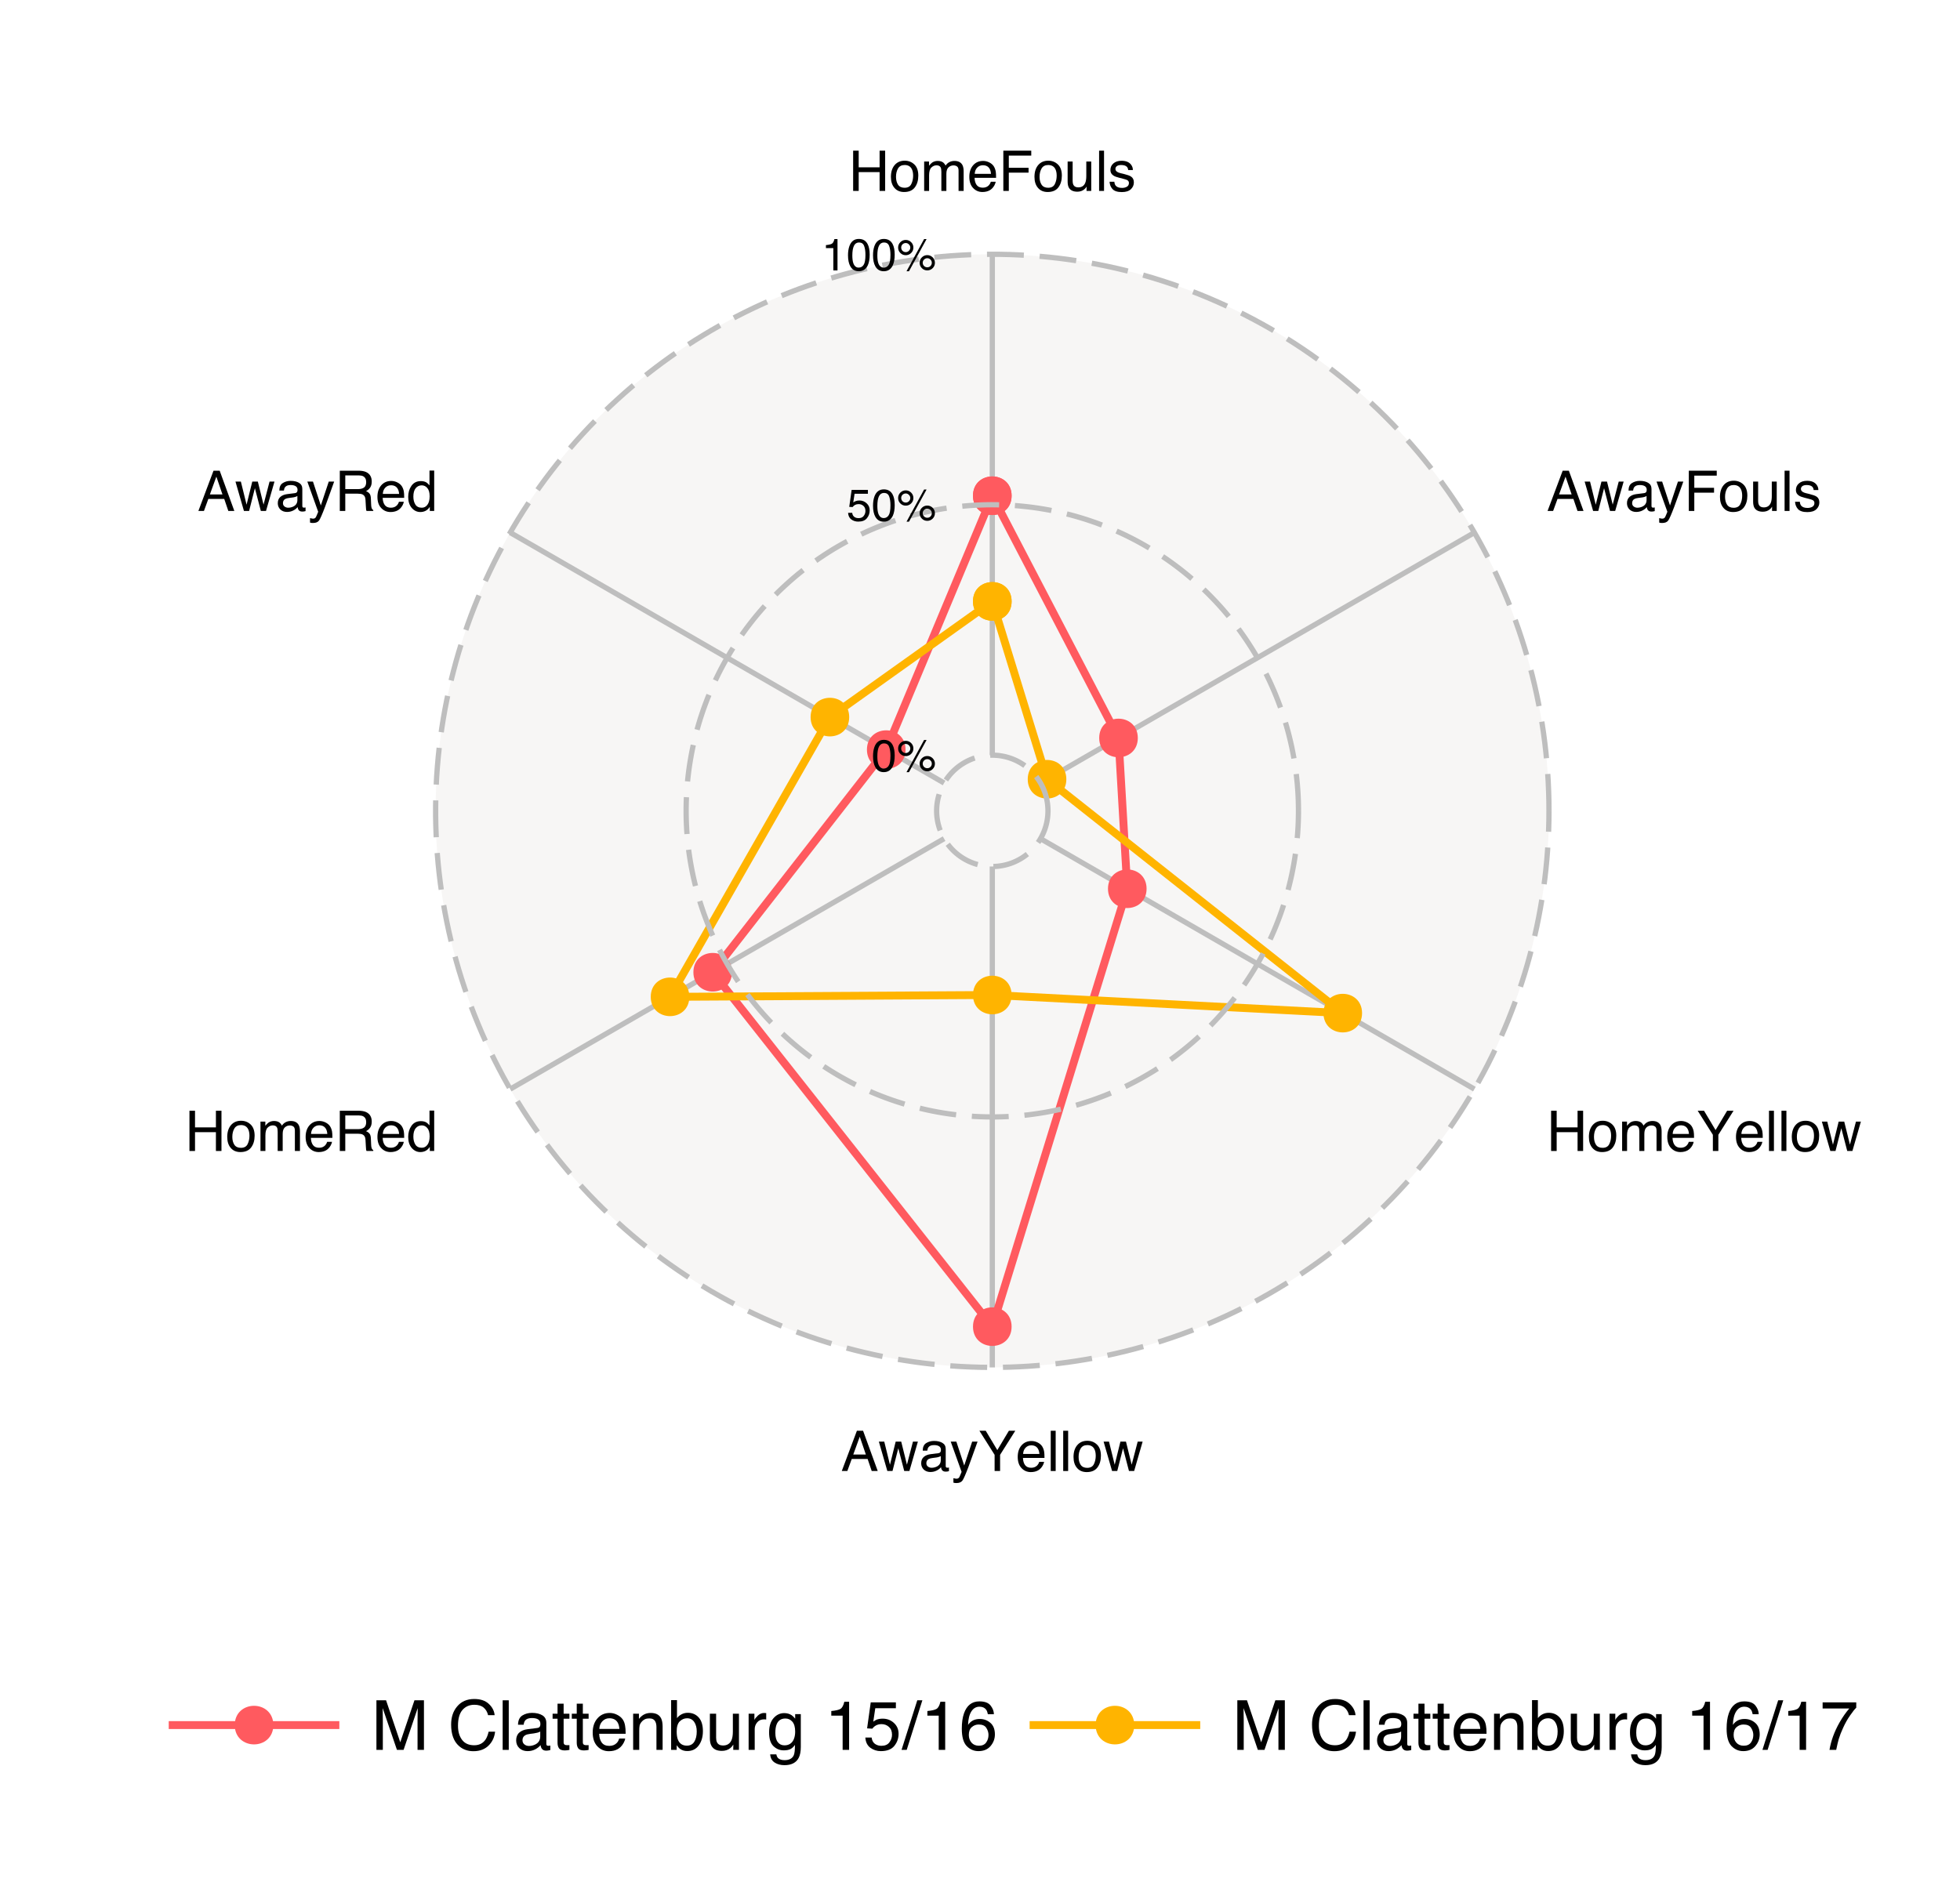<?xml version="1.0" encoding="UTF-8"?>
<svg xmlns="http://www.w3.org/2000/svg" xmlns:xlink="http://www.w3.org/1999/xlink" width="397pt" height="385pt" viewBox="0 0 397 385" version="1.1">
<defs>
<g>
<symbol overflow="visible" id="glyph0-0">
<path style="stroke:none;" d="M 0.359 0 L 0.359 -8.156 L 6.844 -8.156 L 6.844 0 Z M 5.828 -1.016 L 5.828 -7.141 L 1.391 -7.141 L 1.391 -1.016 Z "/>
</symbol>
<symbol overflow="visible" id="glyph0-1">
<path style="stroke:none;" d="M 0.891 -8.156 L 2.016 -8.156 L 2.016 -4.781 L 6.25 -4.781 L 6.25 -8.156 L 7.375 -8.156 L 7.375 0 L 6.25 0 L 6.25 -3.812 L 2.016 -3.812 L 2.016 0 L 0.891 0 Z "/>
</symbol>
<symbol overflow="visible" id="glyph0-2">
<path style="stroke:none;" d="M 3.094 -0.641 C 3.758 -0.641 4.211 -0.891 4.453 -1.391 C 4.703 -1.898 4.828 -2.461 4.828 -3.078 C 4.828 -3.629 4.738 -4.078 4.562 -4.422 C 4.281 -4.973 3.797 -5.25 3.109 -5.25 C 2.492 -5.25 2.047 -5.016 1.766 -4.547 C 1.492 -4.078 1.359 -3.516 1.359 -2.859 C 1.359 -2.223 1.492 -1.691 1.766 -1.266 C 2.047 -0.848 2.488 -0.641 3.094 -0.641 Z M 3.125 -6.125 C 3.895 -6.125 4.547 -5.867 5.078 -5.359 C 5.609 -4.848 5.875 -4.094 5.875 -3.094 C 5.875 -2.133 5.641 -1.344 5.172 -0.719 C 4.703 -0.094 3.977 0.219 3 0.219 C 2.176 0.219 1.523 -0.055 1.047 -0.609 C 0.566 -1.16 0.328 -1.906 0.328 -2.844 C 0.328 -3.844 0.578 -4.641 1.078 -5.234 C 1.586 -5.828 2.27 -6.125 3.125 -6.125 Z M 3.094 -6.094 Z "/>
</symbol>
<symbol overflow="visible" id="glyph0-3">
<path style="stroke:none;" d="M 0.734 -5.953 L 1.719 -5.953 L 1.719 -5.109 C 1.957 -5.398 2.172 -5.613 2.359 -5.75 C 2.691 -5.969 3.066 -6.078 3.484 -6.078 C 3.961 -6.078 4.344 -5.961 4.625 -5.734 C 4.789 -5.598 4.941 -5.398 5.078 -5.141 C 5.297 -5.461 5.555 -5.695 5.859 -5.844 C 6.16 -6 6.5 -6.078 6.875 -6.078 C 7.664 -6.078 8.207 -5.789 8.5 -5.219 C 8.656 -4.906 8.734 -4.484 8.734 -3.953 L 8.734 0 L 7.703 0 L 7.703 -4.125 C 7.703 -4.531 7.602 -4.805 7.406 -4.953 C 7.207 -5.098 6.961 -5.172 6.672 -5.172 C 6.285 -5.172 5.945 -5.035 5.656 -4.766 C 5.375 -4.504 5.234 -4.066 5.234 -3.453 L 5.234 0 L 4.219 0 L 4.219 -3.875 C 4.219 -4.281 4.172 -4.578 4.078 -4.766 C 3.922 -5.047 3.641 -5.188 3.234 -5.188 C 2.848 -5.188 2.5 -5.035 2.188 -4.734 C 1.883 -4.441 1.734 -3.914 1.734 -3.156 L 1.734 0 L 0.734 0 Z "/>
</symbol>
<symbol overflow="visible" id="glyph0-4">
<path style="stroke:none;" d="M 3.203 -6.078 C 3.629 -6.078 4.039 -5.977 4.438 -5.781 C 4.832 -5.582 5.133 -5.328 5.344 -5.016 C 5.539 -4.711 5.676 -4.363 5.75 -3.969 C 5.801 -3.695 5.828 -3.258 5.828 -2.656 L 1.469 -2.656 C 1.488 -2.051 1.629 -1.566 1.891 -1.203 C 2.16 -0.836 2.578 -0.656 3.141 -0.656 C 3.66 -0.656 4.078 -0.828 4.391 -1.172 C 4.566 -1.367 4.691 -1.598 4.766 -1.859 L 5.75 -1.859 C 5.719 -1.641 5.629 -1.395 5.484 -1.125 C 5.336 -0.863 5.176 -0.648 5 -0.484 C 4.695 -0.18 4.32 0.02 3.875 0.125 C 3.633 0.188 3.363 0.219 3.062 0.219 C 2.312 0.219 1.68 -0.051 1.172 -0.594 C 0.66 -1.133 0.406 -1.891 0.406 -2.859 C 0.406 -3.816 0.66 -4.594 1.172 -5.188 C 1.691 -5.781 2.367 -6.078 3.203 -6.078 Z M 4.797 -3.453 C 4.766 -3.879 4.672 -4.223 4.516 -4.484 C 4.242 -4.961 3.789 -5.203 3.156 -5.203 C 2.688 -5.203 2.297 -5.035 1.984 -4.703 C 1.68 -4.379 1.52 -3.961 1.5 -3.453 Z M 3.109 -6.094 Z "/>
</symbol>
<symbol overflow="visible" id="glyph0-5">
<path style="stroke:none;" d="M 4.656 -4.422 C 5.176 -4.422 5.586 -4.523 5.891 -4.734 C 6.191 -4.941 6.344 -5.316 6.344 -5.859 C 6.344 -6.43 6.129 -6.828 5.703 -7.047 C 5.484 -7.148 5.18 -7.203 4.797 -7.203 L 2.109 -7.203 L 2.109 -4.422 Z M 1 -8.156 L 4.781 -8.156 C 5.395 -8.156 5.906 -8.066 6.312 -7.891 C 7.082 -7.535 7.469 -6.891 7.469 -5.953 C 7.469 -5.461 7.363 -5.062 7.156 -4.75 C 6.957 -4.445 6.676 -4.203 6.312 -4.016 C 6.633 -3.879 6.875 -3.707 7.031 -3.5 C 7.195 -3.289 7.285 -2.945 7.297 -2.469 L 7.344 -1.375 C 7.352 -1.062 7.379 -0.832 7.422 -0.688 C 7.484 -0.426 7.602 -0.258 7.781 -0.188 L 7.781 0 L 6.422 0 C 6.379 -0.07 6.348 -0.16 6.328 -0.266 C 6.305 -0.379 6.289 -0.598 6.281 -0.922 L 6.203 -2.281 C 6.18 -2.812 5.984 -3.164 5.609 -3.344 C 5.398 -3.445 5.07 -3.5 4.625 -3.5 L 2.109 -3.5 L 2.109 0 L 1 0 Z "/>
</symbol>
<symbol overflow="visible" id="glyph0-6">
<path style="stroke:none;" d="M 1.359 -2.906 C 1.359 -2.27 1.492 -1.734 1.766 -1.297 C 2.035 -0.867 2.473 -0.656 3.078 -0.656 C 3.535 -0.656 3.91 -0.852 4.203 -1.25 C 4.504 -1.656 4.656 -2.227 4.656 -2.969 C 4.656 -3.719 4.5 -4.273 4.188 -4.641 C 3.883 -5.004 3.508 -5.188 3.062 -5.188 C 2.562 -5.188 2.148 -4.992 1.828 -4.609 C 1.516 -4.223 1.359 -3.656 1.359 -2.906 Z M 2.875 -6.047 C 3.332 -6.047 3.711 -5.953 4.016 -5.766 C 4.191 -5.648 4.395 -5.457 4.625 -5.188 L 4.625 -8.188 L 5.578 -8.188 L 5.578 0 L 4.688 0 L 4.688 -0.828 C 4.445 -0.461 4.164 -0.195 3.844 -0.031 C 3.531 0.133 3.172 0.219 2.766 0.219 C 2.098 0.219 1.52 -0.055 1.031 -0.609 C 0.551 -1.172 0.312 -1.914 0.312 -2.844 C 0.312 -3.719 0.531 -4.469 0.969 -5.094 C 1.414 -5.727 2.051 -6.047 2.875 -6.047 Z "/>
</symbol>
<symbol overflow="visible" id="glyph0-7">
<path style="stroke:none;" d="M 5.047 -3.344 L 3.812 -6.953 L 2.5 -3.344 Z M 3.234 -8.156 L 4.484 -8.156 L 7.453 0 L 6.234 0 L 5.406 -2.438 L 2.188 -2.438 L 1.297 0 L 0.172 0 Z M 3.812 -8.156 Z "/>
</symbol>
<symbol overflow="visible" id="glyph0-8">
<path style="stroke:none;" d="M 1.188 -5.953 L 2.344 -1.266 L 3.5 -5.953 L 4.625 -5.953 L 5.781 -1.281 L 7 -5.953 L 8 -5.953 L 6.281 0 L 5.234 0 L 4.031 -4.609 L 2.859 0 L 1.812 0 L 0.094 -5.953 Z "/>
</symbol>
<symbol overflow="visible" id="glyph0-9">
<path style="stroke:none;" d="M 1.5 -1.578 C 1.5 -1.297 1.602 -1.07 1.812 -0.906 C 2.031 -0.738 2.281 -0.656 2.562 -0.656 C 2.914 -0.656 3.258 -0.734 3.594 -0.891 C 4.145 -1.16 4.422 -1.602 4.422 -2.219 L 4.422 -3.031 C 4.297 -2.945 4.133 -2.879 3.938 -2.828 C 3.75 -2.773 3.562 -2.738 3.375 -2.719 L 2.781 -2.641 C 2.414 -2.598 2.141 -2.523 1.953 -2.422 C 1.648 -2.242 1.5 -1.961 1.5 -1.578 Z M 3.922 -3.609 C 4.148 -3.641 4.301 -3.734 4.375 -3.891 C 4.426 -3.984 4.453 -4.113 4.453 -4.281 C 4.453 -4.613 4.328 -4.859 4.078 -5.016 C 3.836 -5.172 3.492 -5.25 3.047 -5.25 C 2.523 -5.25 2.156 -5.109 1.938 -4.828 C 1.812 -4.672 1.727 -4.438 1.688 -4.125 L 0.766 -4.125 C 0.773 -4.863 1.008 -5.375 1.469 -5.656 C 1.926 -5.945 2.457 -6.094 3.062 -6.094 C 3.758 -6.094 4.328 -5.957 4.766 -5.688 C 5.203 -5.426 5.422 -5.016 5.422 -4.453 L 5.422 -1.016 C 5.422 -0.91 5.441 -0.828 5.484 -0.766 C 5.523 -0.703 5.613 -0.672 5.75 -0.672 C 5.801 -0.672 5.852 -0.672 5.906 -0.672 C 5.957 -0.68 6.016 -0.695 6.078 -0.719 L 6.078 0.031 C 5.922 0.07 5.801 0.098 5.719 0.109 C 5.645 0.117 5.535 0.125 5.391 0.125 C 5.047 0.125 4.797 0.004 4.641 -0.234 C 4.555 -0.367 4.5 -0.551 4.469 -0.781 C 4.27 -0.52 3.977 -0.289 3.594 -0.094 C 3.207 0.102 2.785 0.203 2.328 0.203 C 1.773 0.203 1.32 0.035 0.969 -0.297 C 0.625 -0.641 0.453 -1.062 0.453 -1.562 C 0.453 -2.113 0.625 -2.539 0.969 -2.844 C 1.312 -3.145 1.766 -3.332 2.328 -3.406 Z M 3.094 -6.094 Z "/>
</symbol>
<symbol overflow="visible" id="glyph0-10">
<path style="stroke:none;" d="M 4.453 -5.953 L 5.547 -5.953 C 5.41 -5.566 5.098 -4.695 4.609 -3.344 C 4.254 -2.32 3.953 -1.488 3.703 -0.844 C 3.129 0.676 2.723 1.602 2.484 1.938 C 2.242 2.27 1.836 2.438 1.266 2.438 C 1.117 2.438 1.008 2.43 0.938 2.422 C 0.863 2.41 0.77 2.391 0.656 2.359 L 0.656 1.453 C 0.832 1.492 0.957 1.52 1.031 1.531 C 1.113 1.551 1.18 1.562 1.234 1.562 C 1.422 1.562 1.555 1.531 1.641 1.469 C 1.734 1.406 1.805 1.328 1.859 1.234 C 1.879 1.203 1.945 1.051 2.062 0.781 C 2.176 0.508 2.258 0.305 2.312 0.172 L 0.109 -5.953 L 1.25 -5.953 L 2.844 -1.109 Z M 2.844 -6.094 Z "/>
</symbol>
<symbol overflow="visible" id="glyph0-11">
<path style="stroke:none;" d="M 0.969 -8.156 L 6.625 -8.156 L 6.625 -7.156 L 2.078 -7.156 L 2.078 -4.688 L 6.078 -4.688 L 6.078 -3.703 L 2.078 -3.703 L 2.078 0 L 0.969 0 Z "/>
</symbol>
<symbol overflow="visible" id="glyph0-12">
<path style="stroke:none;" d="M 1.734 -5.953 L 1.734 -2 C 1.734 -1.695 1.781 -1.445 1.875 -1.25 C 2.051 -0.895 2.383 -0.719 2.875 -0.719 C 3.57 -0.719 4.047 -1.031 4.297 -1.656 C 4.43 -1.988 4.5 -2.445 4.5 -3.031 L 4.5 -5.953 L 5.5 -5.953 L 5.5 0 L 4.547 0 L 4.562 -0.875 C 4.438 -0.645 4.273 -0.457 4.078 -0.312 C 3.703 0 3.238 0.156 2.688 0.156 C 1.844 0.156 1.266 -0.125 0.953 -0.688 C 0.797 -0.988 0.719 -1.395 0.719 -1.906 L 0.719 -5.953 Z M 3.109 -6.094 Z "/>
</symbol>
<symbol overflow="visible" id="glyph0-13">
<path style="stroke:none;" d="M 0.766 -8.156 L 1.766 -8.156 L 1.766 0 L 0.766 0 Z "/>
</symbol>
<symbol overflow="visible" id="glyph0-14">
<path style="stroke:none;" d="M 1.328 -1.859 C 1.359 -1.523 1.441 -1.27 1.578 -1.094 C 1.828 -0.77 2.266 -0.609 2.891 -0.609 C 3.254 -0.609 3.578 -0.688 3.859 -0.844 C 4.141 -1.008 4.281 -1.266 4.281 -1.609 C 4.281 -1.859 4.172 -2.051 3.953 -2.188 C 3.805 -2.27 3.52 -2.363 3.094 -2.469 L 2.297 -2.672 C 1.785 -2.797 1.41 -2.938 1.172 -3.094 C 0.742 -3.363 0.531 -3.738 0.531 -4.219 C 0.531 -4.781 0.734 -5.234 1.141 -5.578 C 1.547 -5.93 2.094 -6.109 2.781 -6.109 C 3.676 -6.109 4.32 -5.844 4.719 -5.312 C 4.969 -4.977 5.086 -4.617 5.078 -4.234 L 4.125 -4.234 C 4.113 -4.461 4.035 -4.672 3.891 -4.859 C 3.66 -5.117 3.266 -5.25 2.703 -5.25 C 2.328 -5.25 2.039 -5.176 1.844 -5.031 C 1.645 -4.883 1.547 -4.691 1.547 -4.453 C 1.547 -4.203 1.676 -4 1.938 -3.844 C 2.082 -3.75 2.301 -3.664 2.594 -3.594 L 3.25 -3.438 C 3.969 -3.258 4.445 -3.086 4.688 -2.922 C 5.082 -2.672 5.281 -2.27 5.281 -1.719 C 5.281 -1.188 5.078 -0.727 4.672 -0.344 C 4.273 0.039 3.664 0.234 2.844 0.234 C 1.957 0.234 1.328 0.031 0.953 -0.375 C 0.586 -0.781 0.391 -1.273 0.359 -1.859 Z M 2.812 -6.094 Z "/>
</symbol>
<symbol overflow="visible" id="glyph0-15">
<path style="stroke:none;" d="M 0.234 -8.156 L 1.516 -8.156 L 3.859 -4.234 L 6.203 -8.156 L 7.5 -8.156 L 4.422 -3.281 L 4.422 0 L 3.312 0 L 3.312 -3.281 Z M 3.875 -8.156 Z "/>
</symbol>
<symbol overflow="visible" id="glyph1-0">
<path style="stroke:none;" d="M 0.297 0 L 0.297 -6.531 L 5.484 -6.531 L 5.484 0 Z M 4.656 -0.812 L 4.656 -5.719 L 1.109 -5.719 L 1.109 -0.812 Z "/>
</symbol>
<symbol overflow="visible" id="glyph1-1">
<path style="stroke:none;" d="M 2.469 -6.375 C 3.289 -6.375 3.883 -6.031 4.25 -5.344 C 4.531 -4.82 4.672 -4.102 4.672 -3.188 C 4.672 -2.32 4.547 -1.609 4.297 -1.047 C 3.922 -0.234 3.305 0.172 2.453 0.172 C 1.691 0.172 1.125 -0.16 0.75 -0.828 C 0.438 -1.379 0.281 -2.125 0.281 -3.062 C 0.281 -3.781 0.375 -4.398 0.562 -4.922 C 0.914 -5.891 1.551 -6.375 2.469 -6.375 Z M 2.453 -0.562 C 2.867 -0.562 3.195 -0.742 3.438 -1.109 C 3.688 -1.473 3.812 -2.156 3.812 -3.156 C 3.812 -3.883 3.723 -4.484 3.547 -4.953 C 3.367 -5.422 3.023 -5.656 2.516 -5.656 C 2.047 -5.656 1.703 -5.43 1.484 -4.984 C 1.266 -4.535 1.156 -3.883 1.156 -3.031 C 1.156 -2.375 1.223 -1.848 1.359 -1.453 C 1.578 -0.859 1.941 -0.562 2.453 -0.562 Z "/>
</symbol>
<symbol overflow="visible" id="glyph1-2">
<path style="stroke:none;" d="M 6.203 -3.094 C 6.629 -3.094 6.992 -2.941 7.297 -2.641 C 7.598 -2.336 7.75 -1.973 7.75 -1.547 C 7.75 -1.117 7.598 -0.754 7.297 -0.453 C 6.992 -0.148 6.629 0 6.203 0 C 5.773 0 5.41 -0.148 5.109 -0.453 C 4.805 -0.754 4.656 -1.117 4.656 -1.547 C 4.656 -1.973 4.805 -2.336 5.109 -2.641 C 5.41 -2.941 5.773 -3.094 6.203 -3.094 Z M 5.562 -6.344 L 6.062 -6.344 L 2.5 0.172 L 2 0.172 Z M 1.844 -3.703 C 2.094 -3.703 2.305 -3.789 2.484 -3.969 C 2.672 -4.156 2.766 -4.375 2.766 -4.625 C 2.766 -4.875 2.672 -5.086 2.484 -5.266 C 2.305 -5.453 2.094 -5.547 1.844 -5.547 C 1.594 -5.547 1.375 -5.457 1.188 -5.281 C 1.008 -5.102 0.922 -4.883 0.922 -4.625 C 0.922 -4.375 1.008 -4.156 1.188 -3.969 C 1.375 -3.789 1.594 -3.703 1.844 -3.703 Z M 1.844 -6.172 C 2.27 -6.172 2.633 -6.02 2.938 -5.719 C 3.238 -5.414 3.391 -5.051 3.391 -4.625 C 3.391 -4.195 3.238 -3.832 2.938 -3.531 C 2.633 -3.227 2.27 -3.078 1.844 -3.078 C 1.414 -3.078 1.051 -3.227 0.75 -3.531 C 0.445 -3.832 0.297 -4.195 0.297 -4.625 C 0.297 -5.051 0.445 -5.414 0.75 -5.719 C 1.051 -6.02 1.414 -6.172 1.844 -6.172 Z M 6.203 -0.625 C 6.461 -0.625 6.68 -0.711 6.859 -0.891 C 7.035 -1.078 7.125 -1.297 7.125 -1.547 C 7.125 -1.797 7.035 -2.008 6.859 -2.188 C 6.68 -2.375 6.461 -2.469 6.203 -2.469 C 5.953 -2.469 5.734 -2.375 5.547 -2.188 C 5.367 -2.008 5.281 -1.797 5.281 -1.547 C 5.281 -1.297 5.367 -1.078 5.547 -0.891 C 5.734 -0.711 5.953 -0.625 6.203 -0.625 Z "/>
</symbol>
<symbol overflow="visible" id="glyph1-3">
<path style="stroke:none;" d="M 1.125 -1.625 C 1.176 -1.164 1.391 -0.848 1.766 -0.672 C 1.953 -0.586 2.172 -0.547 2.422 -0.547 C 2.891 -0.547 3.238 -0.695 3.469 -1 C 3.695 -1.301 3.812 -1.633 3.812 -2 C 3.812 -2.445 3.676 -2.789 3.406 -3.031 C 3.133 -3.27 2.812 -3.391 2.438 -3.391 C 2.156 -3.391 1.914 -3.336 1.719 -3.234 C 1.52 -3.129 1.352 -2.984 1.219 -2.797 L 0.531 -2.828 L 1.016 -6.266 L 4.312 -6.266 L 4.312 -5.484 L 1.609 -5.484 L 1.344 -3.719 C 1.488 -3.832 1.629 -3.914 1.766 -3.969 C 2.004 -4.07 2.273 -4.125 2.578 -4.125 C 3.16 -4.125 3.656 -3.93 4.062 -3.547 C 4.469 -3.172 4.672 -2.695 4.672 -2.125 C 4.672 -1.52 4.484 -0.988 4.109 -0.531 C 3.742 -0.07 3.156 0.156 2.344 0.156 C 1.82 0.156 1.359 0.008 0.953 -0.281 C 0.555 -0.57 0.336 -1.02 0.297 -1.625 Z "/>
</symbol>
<symbol overflow="visible" id="glyph1-4">
<path style="stroke:none;" d="M 0.875 -4.516 L 0.875 -5.125 C 1.445 -5.176 1.848 -5.27 2.078 -5.406 C 2.305 -5.539 2.477 -5.852 2.594 -6.344 L 3.219 -6.344 L 3.219 0 L 2.375 0 L 2.375 -4.516 Z "/>
</symbol>
<symbol overflow="visible" id="glyph2-0">
<path style="stroke:none;" d="M 0.453 0 L 0.453 -10.047 L 8.422 -10.047 L 8.422 0 Z M 7.172 -1.266 L 7.172 -8.781 L 1.703 -8.781 L 1.703 -1.266 Z "/>
</symbol>
<symbol overflow="visible" id="glyph2-1">
<path style="stroke:none;" d="M 1.031 -10.047 L 2.984 -10.047 L 5.859 -1.547 L 8.734 -10.047 L 10.656 -10.047 L 10.656 0 L 9.359 0 L 9.359 -5.922 C 9.359 -6.129 9.363 -6.469 9.375 -6.938 C 9.383 -7.414 9.391 -7.926 9.391 -8.469 L 6.531 0 L 5.188 0 L 2.297 -8.469 L 2.297 -8.156 C 2.297 -7.914 2.301 -7.539 2.312 -7.031 C 2.32 -6.531 2.328 -6.16 2.328 -5.922 L 2.328 0 L 1.031 0 Z "/>
</symbol>
<symbol overflow="visible" id="glyph2-2">
<path style="stroke:none;" d=""/>
</symbol>
<symbol overflow="visible" id="glyph2-3">
<path style="stroke:none;" d="M 5.297 -10.312 C 6.566 -10.312 7.551 -9.977 8.25 -9.312 C 8.957 -8.645 9.348 -7.883 9.422 -7.031 L 8.094 -7.031 C 7.945 -7.676 7.648 -8.188 7.203 -8.562 C 6.754 -8.945 6.125 -9.141 5.312 -9.141 C 4.32 -9.141 3.52 -8.789 2.906 -8.094 C 2.301 -7.395 2 -6.328 2 -4.891 C 2 -3.711 2.273 -2.758 2.828 -2.031 C 3.379 -1.301 4.195 -0.938 5.281 -0.938 C 6.281 -0.938 7.047 -1.32 7.578 -2.094 C 7.848 -2.5 8.055 -3.031 8.203 -3.688 L 9.516 -3.688 C 9.398 -2.633 9.008 -1.75 8.344 -1.031 C 7.551 -0.164 6.477 0.266 5.125 0.266 C 3.957 0.266 2.977 -0.086 2.188 -0.797 C 1.133 -1.734 0.609 -3.176 0.609 -5.125 C 0.609 -6.602 1.004 -7.816 1.797 -8.766 C 2.641 -9.797 3.805 -10.312 5.297 -10.312 Z M 5.031 -10.312 Z "/>
</symbol>
<symbol overflow="visible" id="glyph2-4">
<path style="stroke:none;" d="M 0.938 -10.047 L 2.172 -10.047 L 2.172 0 L 0.938 0 Z "/>
</symbol>
<symbol overflow="visible" id="glyph2-5">
<path style="stroke:none;" d="M 1.844 -1.953 C 1.844 -1.598 1.973 -1.316 2.234 -1.109 C 2.492 -0.898 2.801 -0.797 3.156 -0.797 C 3.594 -0.797 4.016 -0.895 4.422 -1.094 C 5.098 -1.426 5.438 -1.973 5.438 -2.734 L 5.438 -3.719 C 5.289 -3.625 5.098 -3.547 4.859 -3.484 C 4.617 -3.422 4.383 -3.375 4.156 -3.344 L 3.422 -3.25 C 2.973 -3.195 2.633 -3.102 2.406 -2.969 C 2.031 -2.758 1.844 -2.422 1.844 -1.953 Z M 4.828 -4.438 C 5.109 -4.469 5.297 -4.586 5.391 -4.797 C 5.441 -4.898 5.469 -5.055 5.469 -5.266 C 5.469 -5.68 5.316 -5.984 5.016 -6.172 C 4.723 -6.359 4.301 -6.453 3.75 -6.453 C 3.102 -6.453 2.645 -6.281 2.375 -5.938 C 2.227 -5.75 2.129 -5.469 2.078 -5.094 L 0.938 -5.094 C 0.957 -5.988 1.25 -6.613 1.812 -6.969 C 2.375 -7.32 3.031 -7.5 3.781 -7.5 C 4.633 -7.5 5.332 -7.332 5.875 -7 C 6.406 -6.676 6.672 -6.164 6.672 -5.469 L 6.672 -1.266 C 6.672 -1.129 6.695 -1.02 6.75 -0.938 C 6.801 -0.863 6.91 -0.828 7.078 -0.828 C 7.141 -0.828 7.203 -0.832 7.266 -0.844 C 7.336 -0.852 7.41 -0.863 7.484 -0.875 L 7.484 0.031 C 7.297 0.082 7.148 0.113 7.047 0.125 C 6.941 0.145 6.805 0.156 6.641 0.156 C 6.211 0.156 5.906 0.004 5.719 -0.297 C 5.613 -0.453 5.539 -0.676 5.5 -0.969 C 5.25 -0.645 4.891 -0.359 4.422 -0.109 C 3.953 0.129 3.438 0.25 2.875 0.25 C 2.195 0.25 1.641 0.047 1.203 -0.359 C 0.773 -0.773 0.562 -1.297 0.562 -1.922 C 0.562 -2.598 0.77 -3.125 1.188 -3.5 C 1.613 -3.875 2.172 -4.102 2.859 -4.188 Z M 3.812 -7.5 Z "/>
</symbol>
<symbol overflow="visible" id="glyph2-6">
<path style="stroke:none;" d="M 1.156 -9.359 L 2.391 -9.359 L 2.391 -7.328 L 3.562 -7.328 L 3.562 -6.312 L 2.391 -6.312 L 2.391 -1.531 C 2.391 -1.281 2.477 -1.113 2.656 -1.031 C 2.75 -0.977 2.906 -0.953 3.125 -0.953 C 3.188 -0.953 3.25 -0.953 3.312 -0.953 C 3.383 -0.953 3.469 -0.957 3.562 -0.969 L 3.562 0 C 3.414 0.039 3.266 0.066 3.109 0.078 C 2.961 0.098 2.801 0.109 2.625 0.109 C 2.051 0.109 1.66 -0.035 1.453 -0.328 C 1.254 -0.617 1.156 -1 1.156 -1.469 L 1.156 -6.312 L 0.156 -6.312 L 0.156 -7.328 L 1.156 -7.328 Z "/>
</symbol>
<symbol overflow="visible" id="glyph2-7">
<path style="stroke:none;" d="M 3.953 -7.484 C 4.473 -7.484 4.973 -7.359 5.453 -7.109 C 5.941 -6.867 6.316 -6.555 6.578 -6.172 C 6.828 -5.805 6.988 -5.375 7.062 -4.875 C 7.133 -4.539 7.172 -4.004 7.172 -3.266 L 1.812 -3.266 C 1.832 -2.523 2.004 -1.93 2.328 -1.484 C 2.66 -1.035 3.172 -0.812 3.859 -0.812 C 4.504 -0.812 5.02 -1.02 5.406 -1.438 C 5.625 -1.688 5.773 -1.973 5.859 -2.297 L 7.078 -2.297 C 7.047 -2.023 6.938 -1.723 6.75 -1.391 C 6.57 -1.066 6.375 -0.801 6.156 -0.594 C 5.781 -0.227 5.316 0.02 4.766 0.156 C 4.473 0.227 4.141 0.266 3.766 0.266 C 2.848 0.266 2.07 -0.066 1.438 -0.734 C 0.812 -1.398 0.5 -2.328 0.5 -3.516 C 0.5 -4.691 0.816 -5.645 1.453 -6.375 C 2.086 -7.113 2.922 -7.484 3.953 -7.484 Z M 5.906 -4.25 C 5.863 -4.781 5.75 -5.207 5.562 -5.531 C 5.227 -6.113 4.664 -6.406 3.875 -6.406 C 3.312 -6.406 2.836 -6.203 2.453 -5.797 C 2.066 -5.391 1.863 -4.875 1.844 -4.25 Z M 3.828 -7.5 Z "/>
</symbol>
<symbol overflow="visible" id="glyph2-8">
<path style="stroke:none;" d="M 0.906 -7.328 L 2.078 -7.328 L 2.078 -6.281 C 2.422 -6.707 2.785 -7.016 3.172 -7.203 C 3.555 -7.391 3.988 -7.484 4.469 -7.484 C 5.5 -7.484 6.195 -7.125 6.562 -6.406 C 6.77 -6 6.875 -5.43 6.875 -4.703 L 6.875 0 L 5.625 0 L 5.625 -4.609 C 5.625 -5.055 5.555 -5.414 5.422 -5.688 C 5.203 -6.145 4.805 -6.375 4.234 -6.375 C 3.941 -6.375 3.703 -6.348 3.516 -6.297 C 3.18 -6.191 2.883 -5.988 2.625 -5.688 C 2.414 -5.445 2.281 -5.195 2.219 -4.938 C 2.164 -4.676 2.141 -4.305 2.141 -3.828 L 2.141 0 L 0.906 0 Z M 3.797 -7.5 Z "/>
</symbol>
<symbol overflow="visible" id="glyph2-9">
<path style="stroke:none;" d="M 0.812 -10.078 L 2 -10.078 L 2 -6.438 C 2.27 -6.781 2.594 -7.047 2.969 -7.234 C 3.344 -7.422 3.75 -7.516 4.188 -7.516 C 5.094 -7.516 5.828 -7.203 6.391 -6.578 C 6.961 -5.953 7.25 -5.023 7.25 -3.797 C 7.25 -2.641 6.969 -1.676 6.406 -0.906 C 5.852 -0.145 5.078 0.234 4.078 0.234 C 3.523 0.234 3.055 0.098 2.672 -0.172 C 2.441 -0.328 2.195 -0.582 1.938 -0.938 L 1.938 0 L 0.812 0 Z M 4 -0.859 C 4.664 -0.859 5.164 -1.117 5.5 -1.641 C 5.832 -2.172 6 -2.867 6 -3.734 C 6 -4.504 5.832 -5.141 5.5 -5.641 C 5.164 -6.148 4.68 -6.406 4.047 -6.406 C 3.484 -6.406 2.988 -6.195 2.562 -5.781 C 2.145 -5.375 1.938 -4.691 1.938 -3.734 C 1.938 -3.047 2.02 -2.488 2.188 -2.062 C 2.52 -1.258 3.125 -0.859 4 -0.859 Z "/>
</symbol>
<symbol overflow="visible" id="glyph2-10">
<path style="stroke:none;" d="M 2.141 -7.328 L 2.141 -2.469 C 2.141 -2.094 2.195 -1.785 2.312 -1.547 C 2.531 -1.109 2.938 -0.891 3.531 -0.891 C 4.383 -0.891 4.969 -1.27 5.281 -2.031 C 5.445 -2.445 5.531 -3.008 5.531 -3.719 L 5.531 -7.328 L 6.766 -7.328 L 6.766 0 L 5.609 0 L 5.625 -1.078 C 5.457 -0.797 5.258 -0.562 5.031 -0.375 C 4.562 0.008 3.988 0.203 3.312 0.203 C 2.27 0.203 1.562 -0.145 1.188 -0.844 C 0.977 -1.219 0.875 -1.719 0.875 -2.344 L 0.875 -7.328 Z M 3.828 -7.5 Z "/>
</symbol>
<symbol overflow="visible" id="glyph2-11">
<path style="stroke:none;" d="M 0.938 -7.328 L 2.109 -7.328 L 2.109 -6.062 C 2.203 -6.301 2.438 -6.598 2.812 -6.953 C 3.188 -7.305 3.617 -7.484 4.109 -7.484 C 4.129 -7.484 4.164 -7.477 4.219 -7.469 C 4.27 -7.469 4.363 -7.461 4.5 -7.453 L 4.5 -6.156 C 4.426 -6.164 4.359 -6.172 4.297 -6.172 C 4.234 -6.18 4.164 -6.188 4.094 -6.188 C 3.477 -6.188 3.004 -5.984 2.672 -5.578 C 2.336 -5.18 2.172 -4.727 2.172 -4.219 L 2.172 0 L 0.938 0 Z "/>
</symbol>
<symbol overflow="visible" id="glyph2-12">
<path style="stroke:none;" d="M 3.484 -7.453 C 4.055 -7.453 4.555 -7.312 4.984 -7.031 C 5.223 -6.863 5.461 -6.629 5.703 -6.328 L 5.703 -7.25 L 6.844 -7.25 L 6.844 -0.594 C 6.844 0.332 6.703 1.066 6.422 1.609 C 5.91 2.598 4.945 3.094 3.531 3.094 C 2.75 3.094 2.086 2.914 1.547 2.562 C 1.004 2.207 0.703 1.656 0.641 0.906 L 1.891 0.906 C 1.953 1.238 2.07 1.492 2.25 1.672 C 2.531 1.941 2.969 2.078 3.562 2.078 C 4.508 2.078 5.129 1.742 5.422 1.078 C 5.586 0.691 5.664 -0.004 5.656 -1.016 C 5.406 -0.641 5.109 -0.359 4.766 -0.172 C 4.422 0.004 3.961 0.094 3.391 0.094 C 2.598 0.094 1.906 -0.188 1.312 -0.75 C 0.719 -1.312 0.422 -2.242 0.422 -3.547 C 0.422 -4.773 0.719 -5.734 1.312 -6.422 C 1.914 -7.109 2.641 -7.453 3.484 -7.453 Z M 5.703 -3.688 C 5.703 -4.594 5.516 -5.266 5.141 -5.703 C 4.766 -6.141 4.289 -6.359 3.719 -6.359 C 2.844 -6.359 2.25 -5.953 1.938 -5.141 C 1.77 -4.711 1.688 -4.148 1.688 -3.453 C 1.688 -2.617 1.852 -1.988 2.188 -1.562 C 2.52 -1.133 2.969 -0.922 3.531 -0.922 C 4.414 -0.922 5.039 -1.316 5.406 -2.109 C 5.602 -2.566 5.703 -3.094 5.703 -3.688 Z M 3.625 -7.5 Z "/>
</symbol>
<symbol overflow="visible" id="glyph2-13">
<path style="stroke:none;" d="M 1.344 -6.938 L 1.344 -7.875 C 2.227 -7.957 2.844 -8.098 3.188 -8.297 C 3.539 -8.504 3.805 -8.988 3.984 -9.75 L 4.953 -9.75 L 4.953 0 L 3.641 0 L 3.641 -6.938 Z "/>
</symbol>
<symbol overflow="visible" id="glyph2-14">
<path style="stroke:none;" d="M 1.734 -2.5 C 1.816 -1.789 2.141 -1.305 2.703 -1.047 C 2.992 -0.898 3.332 -0.828 3.719 -0.828 C 4.445 -0.828 4.984 -1.062 5.328 -1.531 C 5.68 -2 5.859 -2.516 5.859 -3.078 C 5.859 -3.766 5.648 -4.289 5.234 -4.656 C 4.816 -5.031 4.316 -5.219 3.734 -5.219 C 3.316 -5.219 2.953 -5.133 2.641 -4.969 C 2.336 -4.812 2.082 -4.586 1.875 -4.297 L 0.812 -4.359 L 1.547 -9.625 L 6.641 -9.625 L 6.641 -8.438 L 2.469 -8.438 L 2.062 -5.719 C 2.289 -5.883 2.504 -6.016 2.703 -6.109 C 3.066 -6.254 3.488 -6.328 3.969 -6.328 C 4.863 -6.328 5.625 -6.035 6.25 -5.453 C 6.875 -4.879 7.188 -4.148 7.188 -3.266 C 7.188 -2.336 6.898 -1.52 6.328 -0.812 C 5.754 -0.102 4.844 0.25 3.594 0.25 C 2.801 0.25 2.098 0.023 1.484 -0.422 C 0.867 -0.867 0.523 -1.562 0.453 -2.5 Z "/>
</symbol>
<symbol overflow="visible" id="glyph2-15">
<path style="stroke:none;" d="M 3.188 -10.047 L 4.219 -10.047 L 1.047 0 L 0 0 Z "/>
</symbol>
<symbol overflow="visible" id="glyph2-16">
<path style="stroke:none;" d="M 4.094 -9.828 C 5.188 -9.828 5.945 -9.539 6.375 -8.969 C 6.812 -8.406 7.031 -7.82 7.031 -7.219 L 5.812 -7.219 C 5.738 -7.613 5.625 -7.922 5.469 -8.141 C 5.164 -8.547 4.711 -8.75 4.109 -8.75 C 3.422 -8.75 2.875 -8.43 2.469 -7.797 C 2.062 -7.16 1.836 -6.25 1.797 -5.062 C 2.078 -5.477 2.43 -5.789 2.859 -6 C 3.254 -6.176 3.691 -6.266 4.172 -6.266 C 4.992 -6.266 5.707 -6.004 6.312 -5.484 C 6.926 -4.961 7.234 -4.18 7.234 -3.141 C 7.234 -2.254 6.941 -1.469 6.359 -0.781 C 5.785 -0.094 4.961 0.25 3.891 0.25 C 2.973 0.25 2.18 -0.094 1.516 -0.781 C 0.859 -1.477 0.531 -2.648 0.531 -4.297 C 0.531 -5.516 0.676 -6.547 0.969 -7.391 C 1.539 -9.016 2.582 -9.828 4.094 -9.828 Z M 4 -0.844 C 4.656 -0.844 5.141 -1.055 5.453 -1.484 C 5.773 -1.922 5.938 -2.438 5.938 -3.031 C 5.938 -3.531 5.789 -4.004 5.5 -4.453 C 5.219 -4.91 4.695 -5.141 3.938 -5.141 C 3.414 -5.141 2.953 -4.961 2.547 -4.609 C 2.148 -4.266 1.953 -3.738 1.953 -3.031 C 1.953 -2.414 2.133 -1.895 2.5 -1.469 C 2.863 -1.051 3.363 -0.844 4 -0.844 Z "/>
</symbol>
<symbol overflow="visible" id="glyph2-17">
<path style="stroke:none;" d="M 7.328 -9.625 L 7.328 -8.547 C 7.004 -8.242 6.582 -7.711 6.062 -6.953 C 5.539 -6.203 5.082 -5.391 4.688 -4.516 C 4.289 -3.66 3.988 -2.883 3.781 -2.188 C 3.645 -1.727 3.473 -1 3.266 0 L 1.906 0 C 2.219 -1.863 2.898 -3.723 3.953 -5.578 C 4.578 -6.66 5.234 -7.598 5.922 -8.391 L 0.516 -8.391 L 0.516 -9.625 Z "/>
</symbol>
</g>
<clipPath id="clip1">
  <path d="M 0 5.473 L 397 5.473 L 397 380 L 0 380 Z "/>
</clipPath>
<clipPath id="clip2">
  <path d="M 0 5.473 L 397 5.473 L 397 380.531 L 0 380.531 Z "/>
</clipPath>
<clipPath id="clip3">
  <path d="M 14.945 15.434 L 388 15.434 L 388 314 L 14.945 314 Z "/>
</clipPath>
</defs>
<g id="surface1">
<rect x="0" y="0" width="397" height="385" style="fill:rgb(100%,100%,100%);fill-opacity:1;stroke:none;"/>
<g clip-path="url(#clip1)" clip-rule="nonzero">
<path style=" stroke:none;fill-rule:nonzero;fill:rgb(100%,100%,100%);fill-opacity:1;" d="M 0 379.527 L 397 379.527 L 397 5.469 L 0 5.469 Z "/>
</g>
<g clip-path="url(#clip2)" clip-rule="nonzero">
<path style="fill:none;stroke-width:1.067;stroke-linecap:round;stroke-linejoin:round;stroke:rgb(100%,100%,100%);stroke-opacity:1;stroke-miterlimit:10;" d="M 0 379.527 L 397 379.527 L 397 5.469 L 0 5.469 Z "/>
</g>
<g clip-path="url(#clip3)" clip-rule="nonzero">
<path style=" stroke:none;fill-rule:nonzero;fill:rgb(100%,100%,100%);fill-opacity:1;" d="M 14.945 313.109 L 387.039 313.109 L 387.039 15.434 L 14.945 15.434 Z "/>
</g>
<g style="fill:rgb(0%,0%,0%);fill-opacity:1;">
  <use xlink:href="#glyph0-1" x="37.484" y="233.184"/>
  <use xlink:href="#glyph0-2" x="45.699" y="233.184"/>
  <use xlink:href="#glyph0-3" x="52.025" y="233.184"/>
  <use xlink:href="#glyph0-4" x="61.501" y="233.184"/>
  <use xlink:href="#glyph0-5" x="67.827" y="233.184"/>
  <use xlink:href="#glyph0-4" x="76.042" y="233.184"/>
  <use xlink:href="#glyph0-6" x="82.368" y="233.184"/>
</g>
<g style="fill:rgb(0%,0%,0%);fill-opacity:1;">
  <use xlink:href="#glyph0-7" x="40.012" y="103.516"/>
  <use xlink:href="#glyph0-8" x="47.599" y="103.516"/>
  <use xlink:href="#glyph0-9" x="55.813" y="103.516"/>
  <use xlink:href="#glyph0-10" x="62.14" y="103.516"/>
  <use xlink:href="#glyph0-5" x="67.827" y="103.516"/>
  <use xlink:href="#glyph0-4" x="76.042" y="103.516"/>
  <use xlink:href="#glyph0-6" x="82.368" y="103.516"/>
</g>
<g style="fill:rgb(0%,0%,0%);fill-opacity:1;">
  <use xlink:href="#glyph0-1" x="171.914" y="38.68"/>
  <use xlink:href="#glyph0-2" x="180.129" y="38.68"/>
  <use xlink:href="#glyph0-3" x="186.455" y="38.68"/>
  <use xlink:href="#glyph0-4" x="195.93" y="38.68"/>
  <use xlink:href="#glyph0-11" x="202.257" y="38.68"/>
  <use xlink:href="#glyph0-2" x="209.205" y="38.68"/>
  <use xlink:href="#glyph0-12" x="215.531" y="38.68"/>
  <use xlink:href="#glyph0-13" x="221.857" y="38.68"/>
  <use xlink:href="#glyph0-14" x="224.385" y="38.68"/>
</g>
<g style="fill:rgb(0%,0%,0%);fill-opacity:1;">
  <use xlink:href="#glyph0-7" x="170.332" y="298.02"/>
  <use xlink:href="#glyph0-8" x="177.919" y="298.02"/>
  <use xlink:href="#glyph0-9" x="186.134" y="298.02"/>
  <use xlink:href="#glyph0-10" x="192.46" y="298.02"/>
  <use xlink:href="#glyph0-15" x="198.147" y="298.02"/>
  <use xlink:href="#glyph0-4" x="205.734" y="298.02"/>
  <use xlink:href="#glyph0-13" x="212.061" y="298.02"/>
  <use xlink:href="#glyph0-13" x="214.588" y="298.02"/>
  <use xlink:href="#glyph0-2" x="217.115" y="298.02"/>
  <use xlink:href="#glyph0-8" x="223.441" y="298.02"/>
</g>
<g style="fill:rgb(0%,0%,0%);fill-opacity:1;">
  <use xlink:href="#glyph0-7" x="313.289" y="103.516"/>
  <use xlink:href="#glyph0-8" x="320.876" y="103.516"/>
  <use xlink:href="#glyph0-9" x="329.091" y="103.516"/>
  <use xlink:href="#glyph0-10" x="335.417" y="103.516"/>
  <use xlink:href="#glyph0-11" x="341.104" y="103.516"/>
  <use xlink:href="#glyph0-2" x="348.053" y="103.516"/>
  <use xlink:href="#glyph0-12" x="354.379" y="103.516"/>
  <use xlink:href="#glyph0-13" x="360.705" y="103.516"/>
  <use xlink:href="#glyph0-14" x="363.232" y="103.516"/>
</g>
<g style="fill:rgb(0%,0%,0%);fill-opacity:1;">
  <use xlink:href="#glyph0-1" x="313.289" y="233.184"/>
  <use xlink:href="#glyph0-2" x="321.504" y="233.184"/>
  <use xlink:href="#glyph0-3" x="327.83" y="233.184"/>
  <use xlink:href="#glyph0-4" x="337.305" y="233.184"/>
  <use xlink:href="#glyph0-15" x="343.632" y="233.184"/>
  <use xlink:href="#glyph0-4" x="351.219" y="233.184"/>
  <use xlink:href="#glyph0-13" x="357.545" y="233.184"/>
  <use xlink:href="#glyph0-13" x="360.072" y="233.184"/>
  <use xlink:href="#glyph0-2" x="362.599" y="233.184"/>
  <use xlink:href="#glyph0-8" x="368.925" y="233.184"/>
</g>
<path style=" stroke:none;fill-rule:nonzero;fill:rgb(84.314%,83.922%,81.961%);fill-opacity:0.2;" d="M 313.746 164.27 L 313.73 162.297 L 313.676 160.324 L 313.59 158.352 L 313.469 156.383 L 313.316 154.418 L 313.125 152.453 L 312.902 150.492 L 312.645 148.535 L 312.352 146.582 L 312.023 144.637 L 311.664 142.695 L 311.27 140.762 L 310.84 138.836 L 310.379 136.918 L 309.883 135.008 L 309.355 133.105 L 308.793 131.215 L 308.195 129.332 L 307.57 127.461 L 306.91 125.602 L 306.215 123.754 L 305.492 121.922 L 304.734 120.098 L 303.945 118.289 L 303.125 116.492 L 302.273 114.715 L 301.391 112.949 L 300.477 111.199 L 299.531 109.465 L 298.559 107.75 L 297.555 106.051 L 296.52 104.371 L 295.457 102.707 L 294.363 101.062 L 293.246 99.441 L 292.094 97.836 L 290.918 96.25 L 289.715 94.688 L 288.484 93.145 L 287.227 91.625 L 285.941 90.129 L 284.629 88.652 L 283.293 87.199 L 281.934 85.77 L 280.547 84.367 L 279.137 82.984 L 277.699 81.633 L 276.242 80.301 L 274.762 78.996 L 273.258 77.719 L 271.734 76.469 L 270.184 75.242 L 268.617 74.047 L 267.027 72.875 L 265.418 71.734 L 263.789 70.621 L 262.141 69.535 L 260.473 68.48 L 258.785 67.453 L 257.082 66.457 L 255.363 65.492 L 253.625 64.555 L 251.871 63.648 L 250.105 62.773 L 248.32 61.93 L 246.523 61.117 L 244.711 60.336 L 242.883 59.586 L 241.047 58.871 L 239.195 58.184 L 237.332 57.531 L 235.457 56.914 L 233.574 56.324 L 231.68 55.773 L 229.777 55.25 L 227.863 54.766 L 225.945 54.312 L 224.016 53.891 L 222.082 53.504 L 220.137 53.152 L 218.191 52.836 L 216.238 52.551 L 214.281 52.301 L 212.32 52.086 L 210.355 51.906 L 208.387 51.758 L 206.414 51.645 L 204.445 51.566 L 202.469 51.523 L 200.496 51.516 L 198.523 51.543 L 196.551 51.602 L 194.582 51.699 L 192.609 51.828 L 190.645 51.992 L 188.68 52.188 L 186.723 52.422 L 184.766 52.688 L 182.816 52.988 L 180.871 53.324 L 178.934 53.695 L 177 54.098 L 175.078 54.535 L 173.16 55.004 L 171.25 55.508 L 169.352 56.043 L 167.465 56.613 L 165.586 57.219 L 163.715 57.855 L 161.859 58.523 L 160.016 59.223 L 158.184 59.957 L 156.363 60.723 L 154.559 61.52 L 152.766 62.348 L 150.992 63.207 L 149.23 64.098 L 147.484 65.02 L 145.758 65.969 L 144.043 66.953 L 142.352 67.965 L 140.672 69.004 L 139.016 70.074 L 137.375 71.176 L 135.758 72.301 L 134.156 73.457 L 132.578 74.641 L 131.02 75.852 L 129.484 77.09 L 127.969 78.355 L 126.477 79.645 L 125.008 80.965 L 123.559 82.305 L 122.137 83.672 L 120.738 85.066 L 119.363 86.48 L 118.016 87.922 L 116.691 89.387 L 115.395 90.875 L 114.125 92.383 L 112.879 93.914 L 111.66 95.465 L 110.469 97.039 L 109.309 98.637 L 108.172 100.25 L 107.066 101.883 L 105.988 103.535 L 104.941 105.207 L 103.922 106.898 L 102.934 108.605 L 101.973 110.332 L 101.047 112.074 L 100.148 113.828 L 99.281 115.602 L 98.441 117.391 L 97.637 119.191 L 96.867 121.008 L 96.125 122.836 L 95.414 124.676 L 94.738 126.531 L 94.094 128.398 L 93.484 130.273 L 92.902 132.16 L 92.359 134.055 L 91.848 135.961 L 91.367 137.875 L 90.922 139.801 L 90.512 141.73 L 90.133 143.668 L 89.789 145.609 L 89.48 147.559 L 89.207 149.512 L 88.965 151.473 L 88.758 153.434 L 88.586 155.398 L 88.445 157.367 L 88.344 159.34 L 88.273 161.312 L 88.238 163.285 L 88.238 165.258 L 88.273 167.23 L 88.344 169.203 L 88.445 171.172 L 88.586 173.141 L 88.758 175.109 L 88.965 177.07 L 89.207 179.027 L 89.48 180.984 L 89.789 182.934 L 90.133 184.875 L 90.512 186.812 L 90.922 188.742 L 91.367 190.664 L 91.848 192.578 L 92.359 194.484 L 92.902 196.383 L 93.484 198.27 L 94.094 200.145 L 94.738 202.012 L 95.414 203.863 L 96.125 205.707 L 96.867 207.535 L 97.637 209.352 L 98.441 211.152 L 99.281 212.938 L 100.148 214.711 L 101.047 216.469 L 101.973 218.211 L 102.934 219.934 L 103.922 221.641 L 104.941 223.332 L 105.988 225.004 L 107.066 226.656 L 108.172 228.293 L 109.309 229.906 L 110.469 231.5 L 111.66 233.074 L 112.879 234.629 L 114.125 236.16 L 115.395 237.668 L 116.691 239.156 L 118.016 240.617 L 119.363 242.059 L 120.738 243.477 L 122.137 244.867 L 123.559 246.234 L 125.008 247.578 L 126.477 248.895 L 127.969 250.188 L 129.484 251.453 L 131.02 252.691 L 132.578 253.902 L 134.156 255.086 L 135.758 256.238 L 137.375 257.367 L 139.016 258.465 L 140.672 259.535 L 142.352 260.578 L 144.043 261.59 L 145.758 262.57 L 147.484 263.523 L 149.23 264.445 L 150.992 265.336 L 152.766 266.195 L 154.559 267.023 L 156.363 267.82 L 158.184 268.586 L 160.016 269.316 L 161.859 270.02 L 163.715 270.688 L 165.586 271.324 L 167.465 271.926 L 169.352 272.496 L 171.25 273.035 L 173.16 273.539 L 175.078 274.008 L 177 274.445 L 178.934 274.848 L 180.871 275.219 L 182.816 275.551 L 184.766 275.852 L 186.723 276.121 L 188.68 276.352 L 190.645 276.551 L 192.609 276.715 L 194.582 276.844 L 196.551 276.938 L 198.523 277 L 200.496 277.023 L 202.469 277.016 L 204.445 276.973 L 206.414 276.895 L 208.387 276.785 L 210.355 276.637 L 212.32 276.457 L 214.281 276.242 L 216.238 275.992 L 218.191 275.707 L 220.137 275.387 L 222.082 275.035 L 224.016 274.652 L 225.945 274.23 L 227.863 273.777 L 229.777 273.289 L 231.68 272.77 L 233.574 272.215 L 235.457 271.629 L 237.332 271.008 L 239.195 270.355 L 241.047 269.672 L 242.883 268.953 L 244.711 268.207 L 246.523 267.426 L 248.32 266.613 L 250.105 265.77 L 251.871 264.895 L 253.625 263.988 L 255.363 263.051 L 257.082 262.086 L 258.785 261.086 L 260.473 260.062 L 262.141 259.004 L 263.789 257.922 L 265.418 256.809 L 267.027 255.664 L 268.617 254.496 L 270.184 253.297 L 271.734 252.074 L 273.258 250.824 L 274.762 249.543 L 276.242 248.242 L 277.699 246.91 L 279.137 245.555 L 280.547 244.176 L 281.934 242.77 L 283.293 241.344 L 284.629 239.891 L 285.941 238.414 L 287.227 236.918 L 288.484 235.395 L 289.715 233.855 L 290.918 232.289 L 292.094 230.707 L 293.246 229.102 L 294.363 227.477 L 295.457 225.832 L 296.52 224.172 L 297.555 222.488 L 298.559 220.789 L 299.531 219.074 L 300.477 217.34 L 301.391 215.594 L 302.273 213.828 L 303.125 212.047 L 303.945 210.254 L 304.734 208.445 L 305.492 206.621 L 306.215 204.785 L 306.91 202.938 L 307.57 201.078 L 308.195 199.207 L 308.793 197.328 L 309.355 195.434 L 309.883 193.535 L 310.379 191.625 L 310.84 189.703 L 311.27 187.777 L 311.664 185.844 L 312.023 183.906 L 312.352 181.957 L 312.645 180.008 L 312.902 178.051 L 313.125 176.09 L 313.316 174.125 L 313.469 172.156 L 313.59 170.188 L 313.676 168.219 L 313.73 166.242 Z "/>
<path style="fill:none;stroke-width:1.067;stroke-linecap:butt;stroke-linejoin:round;stroke:rgb(74.51%,74.51%,74.51%);stroke-opacity:1;stroke-miterlimit:1;" d="M 200.992 152.996 L 200.992 51.516 "/>
<path style="fill:none;stroke-width:1.067;stroke-linecap:butt;stroke-linejoin:round;stroke:rgb(74.51%,74.51%,74.51%);stroke-opacity:1;stroke-miterlimit:1;" d="M 210.754 158.633 L 298.641 107.895 "/>
<path style="fill:none;stroke-width:1.067;stroke-linecap:butt;stroke-linejoin:round;stroke:rgb(74.51%,74.51%,74.51%);stroke-opacity:1;stroke-miterlimit:1;" d="M 210.754 169.91 L 298.641 220.648 "/>
<path style="fill:none;stroke-width:1.067;stroke-linecap:butt;stroke-linejoin:round;stroke:rgb(74.51%,74.51%,74.51%);stroke-opacity:1;stroke-miterlimit:1;" d="M 200.992 175.547 L 200.992 277.027 "/>
<path style="fill:none;stroke-width:1.067;stroke-linecap:butt;stroke-linejoin:round;stroke:rgb(74.51%,74.51%,74.51%);stroke-opacity:1;stroke-miterlimit:1;" d="M 191.227 169.91 L 103.34 220.648 "/>
<path style="fill:none;stroke-width:1.067;stroke-linecap:butt;stroke-linejoin:round;stroke:rgb(74.51%,74.51%,74.51%);stroke-opacity:1;stroke-miterlimit:1;" d="M 191.227 158.633 L 103.34 107.895 "/>
<path style="fill:none;stroke-width:1.6;stroke-linecap:butt;stroke-linejoin:round;stroke:rgb(100%,35.294%,37.255%);stroke-opacity:1;stroke-miterlimit:1;" d="M 200.992 100.434 L 226.555 149.512 L 228.332 180.055 L 200.992 268.773 L 144.355 196.969 L 179.508 151.867 L 200.992 100.434 "/>
<path style="fill:none;stroke-width:1.6;stroke-linecap:butt;stroke-linejoin:round;stroke:rgb(100%,70.588%,0%);stroke-opacity:1;stroke-miterlimit:1;" d="M 200.992 121.84 L 212.078 157.871 L 271.977 205.254 L 200.992 201.582 L 135.719 201.953 L 168.098 145.281 L 200.992 121.84 "/>
<path style="fill-rule:nonzero;fill:rgb(100%,35.294%,37.255%);fill-opacity:1;stroke-width:0.709;stroke-linecap:round;stroke-linejoin:round;stroke:rgb(100%,35.294%,37.255%);stroke-opacity:1;stroke-miterlimit:10;" d="M 204.547 100.434 C 204.547 105.176 197.434 105.176 197.434 100.434 C 197.434 95.695 204.547 95.695 204.547 100.434 "/>
<path style="fill-rule:nonzero;fill:rgb(100%,35.294%,37.255%);fill-opacity:1;stroke-width:0.709;stroke-linecap:round;stroke-linejoin:round;stroke:rgb(100%,35.294%,37.255%);stroke-opacity:1;stroke-miterlimit:10;" d="M 230.109 149.512 C 230.109 154.25 223 154.25 223 149.512 C 223 144.77 230.109 144.77 230.109 149.512 "/>
<path style="fill-rule:nonzero;fill:rgb(100%,35.294%,37.255%);fill-opacity:1;stroke-width:0.709;stroke-linecap:round;stroke-linejoin:round;stroke:rgb(100%,35.294%,37.255%);stroke-opacity:1;stroke-miterlimit:10;" d="M 231.887 180.055 C 231.887 184.797 224.777 184.797 224.777 180.055 C 224.777 175.316 231.887 175.316 231.887 180.055 "/>
<path style="fill-rule:nonzero;fill:rgb(100%,35.294%,37.255%);fill-opacity:1;stroke-width:0.709;stroke-linecap:round;stroke-linejoin:round;stroke:rgb(100%,35.294%,37.255%);stroke-opacity:1;stroke-miterlimit:10;" d="M 204.547 268.773 C 204.547 273.512 197.434 273.512 197.434 268.773 C 197.434 264.031 204.547 264.031 204.547 268.773 "/>
<path style="fill-rule:nonzero;fill:rgb(100%,35.294%,37.255%);fill-opacity:1;stroke-width:0.709;stroke-linecap:round;stroke-linejoin:round;stroke:rgb(100%,35.294%,37.255%);stroke-opacity:1;stroke-miterlimit:10;" d="M 147.91 196.969 C 147.91 201.711 140.801 201.711 140.801 196.969 C 140.801 192.23 147.91 192.23 147.91 196.969 "/>
<path style="fill-rule:nonzero;fill:rgb(100%,35.294%,37.255%);fill-opacity:1;stroke-width:0.709;stroke-linecap:round;stroke-linejoin:round;stroke:rgb(100%,35.294%,37.255%);stroke-opacity:1;stroke-miterlimit:10;" d="M 183.062 151.867 C 183.062 156.609 175.953 156.609 175.953 151.867 C 175.953 147.129 183.062 147.129 183.062 151.867 "/>
<path style="fill-rule:nonzero;fill:rgb(100%,35.294%,37.255%);fill-opacity:1;stroke-width:0.709;stroke-linecap:round;stroke-linejoin:round;stroke:rgb(100%,35.294%,37.255%);stroke-opacity:1;stroke-miterlimit:10;" d="M 204.547 100.434 C 204.547 105.176 197.434 105.176 197.434 100.434 C 197.434 95.695 204.547 95.695 204.547 100.434 "/>
<path style="fill-rule:nonzero;fill:rgb(100%,70.588%,0%);fill-opacity:1;stroke-width:0.709;stroke-linecap:round;stroke-linejoin:round;stroke:rgb(100%,70.588%,0%);stroke-opacity:1;stroke-miterlimit:10;" d="M 204.547 121.84 C 204.547 126.578 197.434 126.578 197.434 121.84 C 197.434 117.098 204.547 117.098 204.547 121.84 "/>
<path style="fill-rule:nonzero;fill:rgb(100%,70.588%,0%);fill-opacity:1;stroke-width:0.709;stroke-linecap:round;stroke-linejoin:round;stroke:rgb(100%,70.588%,0%);stroke-opacity:1;stroke-miterlimit:10;" d="M 215.633 157.871 C 215.633 162.609 208.523 162.609 208.523 157.871 C 208.523 153.129 215.633 153.129 215.633 157.871 "/>
<path style="fill-rule:nonzero;fill:rgb(100%,70.588%,0%);fill-opacity:1;stroke-width:0.709;stroke-linecap:round;stroke-linejoin:round;stroke:rgb(100%,70.588%,0%);stroke-opacity:1;stroke-miterlimit:10;" d="M 275.531 205.254 C 275.531 209.992 268.422 209.992 268.422 205.254 C 268.422 200.512 275.531 200.512 275.531 205.254 "/>
<path style="fill-rule:nonzero;fill:rgb(100%,70.588%,0%);fill-opacity:1;stroke-width:0.709;stroke-linecap:round;stroke-linejoin:round;stroke:rgb(100%,70.588%,0%);stroke-opacity:1;stroke-miterlimit:10;" d="M 204.547 201.582 C 204.547 206.324 197.434 206.324 197.434 201.582 C 197.434 196.844 204.547 196.844 204.547 201.582 "/>
<path style="fill-rule:nonzero;fill:rgb(100%,70.588%,0%);fill-opacity:1;stroke-width:0.709;stroke-linecap:round;stroke-linejoin:round;stroke:rgb(100%,70.588%,0%);stroke-opacity:1;stroke-miterlimit:10;" d="M 139.273 201.953 C 139.273 206.695 132.164 206.695 132.164 201.953 C 132.164 197.215 139.273 197.215 139.273 201.953 "/>
<path style="fill-rule:nonzero;fill:rgb(100%,70.588%,0%);fill-opacity:1;stroke-width:0.709;stroke-linecap:round;stroke-linejoin:round;stroke:rgb(100%,70.588%,0%);stroke-opacity:1;stroke-miterlimit:10;" d="M 171.652 145.281 C 171.652 150.02 164.543 150.02 164.543 145.281 C 164.543 140.539 171.652 140.539 171.652 145.281 "/>
<path style="fill-rule:nonzero;fill:rgb(100%,70.588%,0%);fill-opacity:1;stroke-width:0.709;stroke-linecap:round;stroke-linejoin:round;stroke:rgb(100%,70.588%,0%);stroke-opacity:1;stroke-miterlimit:10;" d="M 204.547 121.84 C 204.547 126.578 197.434 126.578 197.434 121.84 C 197.434 117.098 204.547 117.098 204.547 121.84 "/>
<path style="fill:none;stroke-width:1.067;stroke-linecap:butt;stroke-linejoin:round;stroke:rgb(74.51%,74.51%,74.51%);stroke-opacity:1;stroke-dasharray:7.469,3.201;stroke-miterlimit:1;" d="M 212.266 164.27 L 212.266 164.074 L 212.258 163.875 L 212.25 163.68 L 212.238 163.48 L 212.223 163.285 L 212.184 162.895 L 212.156 162.695 L 212.125 162.504 L 212.094 162.309 L 212.059 162.113 L 212.02 161.922 L 211.977 161.727 L 211.93 161.535 L 211.879 161.344 L 211.828 161.156 L 211.77 160.965 L 211.711 160.777 L 211.648 160.59 L 211.582 160.402 L 211.441 160.035 L 211.363 159.852 L 211.285 159.672 L 211.203 159.492 L 211.117 159.316 L 211.031 159.137 L 210.938 158.965 L 210.844 158.789 L 210.746 158.617 L 210.648 158.449 L 210.438 158.113 L 210.328 157.949 L 210.102 157.629 L 209.984 157.469 L 209.863 157.312 L 209.613 157.008 L 209.484 156.855 L 209.355 156.707 L 209.223 156.562 L 209.086 156.422 L 208.805 156.141 L 208.516 155.875 L 208.367 155.742 L 208.219 155.617 L 208.066 155.492 L 207.91 155.367 L 207.754 155.25 L 207.434 155.016 L 207.105 154.797 L 206.938 154.691 L 206.602 154.488 L 206.43 154.395 L 206.078 154.207 L 205.902 154.121 L 205.723 154.035 L 205.363 153.879 L 205.18 153.801 L 204.996 153.73 L 204.812 153.664 L 204.625 153.598 L 204.438 153.535 L 204.25 153.477 L 204.059 153.422 L 203.871 153.367 L 203.68 153.32 L 203.484 153.273 L 203.102 153.195 L 202.906 153.16 L 202.516 153.098 L 202.125 153.051 L 201.926 153.035 L 201.73 153.02 L 201.531 153.008 L 201.336 153 L 201.137 152.996 L 200.742 152.996 L 200.352 153.012 L 200.152 153.027 L 199.957 153.043 L 199.758 153.062 L 199.562 153.086 L 199.367 153.113 L 199.172 153.145 L 198.98 153.176 L 198.59 153.254 L 198.398 153.297 L 198.207 153.344 L 198.016 153.395 L 197.828 153.449 L 197.637 153.504 L 197.262 153.629 L 197.078 153.695 L 196.895 153.766 L 196.527 153.914 L 196.168 154.078 L 195.992 154.164 L 195.641 154.344 L 195.297 154.539 L 195.125 154.641 L 194.957 154.746 L 194.793 154.852 L 194.629 154.961 L 194.309 155.188 L 194.148 155.309 L 193.992 155.43 L 193.84 155.551 L 193.688 155.68 L 193.539 155.809 L 193.391 155.941 L 193.246 156.074 L 193.105 156.211 L 192.965 156.352 L 192.828 156.492 L 192.691 156.637 L 192.562 156.781 L 192.43 156.93 L 192.18 157.234 L 191.938 157.547 L 191.824 157.707 L 191.707 157.867 L 191.598 158.031 L 191.492 158.199 L 191.387 158.363 L 191.285 158.535 L 191.184 158.703 L 191.09 158.875 L 190.996 159.051 L 190.906 159.227 L 190.82 159.402 L 190.734 159.582 L 190.656 159.762 L 190.578 159.945 L 190.504 160.129 L 190.434 160.312 L 190.367 160.496 L 190.301 160.684 L 190.238 160.871 L 190.184 161.059 L 190.129 161.25 L 190.027 161.633 L 189.941 162.016 L 189.871 162.406 L 189.84 162.598 L 189.812 162.797 L 189.766 163.188 L 189.75 163.383 L 189.734 163.582 L 189.727 163.777 L 189.719 163.977 L 189.715 164.172 L 189.715 164.371 L 189.719 164.566 L 189.727 164.766 L 189.734 164.961 L 189.75 165.156 L 189.766 165.355 L 189.812 165.746 L 189.84 165.941 L 189.871 166.137 L 189.906 166.332 L 189.941 166.523 L 189.984 166.719 L 190.027 166.91 L 190.129 167.293 L 190.184 167.48 L 190.238 167.672 L 190.301 167.859 L 190.367 168.043 L 190.434 168.23 L 190.504 168.414 L 190.578 168.598 L 190.734 168.957 L 190.906 169.316 L 190.996 169.492 L 191.184 169.836 L 191.285 170.008 L 191.387 170.176 L 191.492 170.344 L 191.598 170.508 L 191.707 170.672 L 191.824 170.836 L 191.938 170.992 L 192.059 171.152 L 192.18 171.305 L 192.305 171.461 L 192.43 171.609 L 192.562 171.758 L 192.691 171.906 L 192.828 172.051 L 192.965 172.191 L 193.105 172.332 L 193.246 172.469 L 193.391 172.602 L 193.539 172.734 L 193.688 172.863 L 193.992 173.113 L 194.148 173.234 L 194.469 173.469 L 194.629 173.582 L 194.793 173.691 L 194.957 173.797 L 195.125 173.902 L 195.297 174.004 L 195.469 174.102 L 195.641 174.195 L 195.816 174.289 L 195.992 174.379 L 196.168 174.465 L 196.348 174.547 L 196.527 174.625 L 196.711 174.703 L 196.895 174.777 L 197.078 174.844 L 197.262 174.914 L 197.449 174.977 L 197.637 175.035 L 197.828 175.094 L 198.016 175.148 L 198.207 175.199 L 198.398 175.246 L 198.59 175.289 L 198.98 175.367 L 199.172 175.398 L 199.367 175.43 L 199.562 175.457 L 199.758 175.48 L 199.957 175.5 L 200.152 175.516 L 200.352 175.527 L 200.547 175.539 L 200.742 175.543 L 200.941 175.547 L 201.137 175.547 L 201.336 175.543 L 201.531 175.535 L 201.73 175.523 L 201.926 175.508 L 202.125 175.488 L 202.32 175.469 L 202.711 175.414 L 202.906 175.383 L 203.102 175.348 L 203.293 175.309 L 203.484 175.266 L 203.68 175.223 L 203.871 175.172 L 204.059 175.121 L 204.25 175.066 L 204.438 175.008 L 204.625 174.945 L 204.812 174.879 L 204.996 174.812 L 205.363 174.664 L 205.543 174.586 L 205.902 174.422 L 206.254 174.242 L 206.43 174.148 L 206.602 174.051 L 206.77 173.953 L 206.938 173.852 L 207.105 173.746 L 207.27 173.637 L 207.434 173.523 L 207.594 173.41 L 207.754 173.293 L 208.066 173.051 L 208.219 172.926 L 208.516 172.668 L 208.66 172.535 L 208.805 172.398 L 208.945 172.262 L 209.086 172.121 L 209.223 171.977 L 209.355 171.832 L 209.613 171.535 L 209.863 171.23 L 209.984 171.074 L 210.102 170.914 L 210.215 170.754 L 210.328 170.59 L 210.438 170.426 L 210.543 170.262 L 210.648 170.094 L 210.844 169.75 L 210.938 169.578 L 211.031 169.402 L 211.117 169.227 L 211.203 169.047 L 211.285 168.867 L 211.363 168.688 L 211.441 168.504 L 211.512 168.324 L 211.582 168.137 L 211.648 167.953 L 211.711 167.766 L 211.77 167.578 L 211.828 167.387 L 211.879 167.195 L 211.93 167.008 L 211.977 166.812 L 212.02 166.621 L 212.059 166.43 L 212.094 166.234 L 212.156 165.844 L 212.184 165.648 L 212.223 165.258 L 212.238 165.059 L 212.25 164.863 L 212.258 164.664 L 212.266 164.469 L 212.266 164.27 "/>
<path style="fill:none;stroke-width:1.067;stroke-linecap:butt;stroke-linejoin:round;stroke:rgb(74.51%,74.51%,74.51%);stroke-opacity:1;stroke-dasharray:7.469,3.201;stroke-miterlimit:1;" d="M 263.008 164.27 L 262.996 163.184 L 262.969 162.102 L 262.922 161.016 L 262.855 159.934 L 262.77 158.852 L 262.664 157.77 L 262.543 156.691 L 262.398 155.617 L 262.238 154.543 L 262.059 153.473 L 261.859 152.406 L 261.645 151.34 L 261.406 150.281 L 261.152 149.227 L 260.883 148.176 L 260.59 147.129 L 260.281 146.09 L 259.953 145.055 L 259.609 144.027 L 259.246 143.004 L 258.863 141.988 L 258.465 140.977 L 258.051 139.977 L 257.613 138.98 L 257.164 137.992 L 256.695 137.016 L 256.211 136.043 L 255.707 135.082 L 255.188 134.129 L 254.652 133.184 L 254.102 132.25 L 253.531 131.324 L 252.945 130.41 L 252.348 129.508 L 251.73 128.613 L 251.098 127.73 L 250.453 126.859 L 249.789 126 L 249.113 125.152 L 248.418 124.316 L 247.715 123.492 L 246.992 122.68 L 246.258 121.883 L 245.508 121.098 L 244.746 120.324 L 243.969 119.562 L 243.18 118.82 L 242.379 118.086 L 241.566 117.371 L 240.738 116.668 L 239.898 115.98 L 239.047 115.305 L 238.184 114.648 L 237.312 114.004 L 236.426 113.375 L 235.527 112.762 L 234.621 112.168 L 233.707 111.586 L 232.777 111.023 L 231.84 110.473 L 230.895 109.941 L 229.941 109.426 L 228.977 108.93 L 228.004 108.445 L 227.023 107.984 L 226.031 107.535 L 225.035 107.105 L 224.031 106.695 L 223.02 106.301 L 222.004 105.922 L 220.977 105.566 L 219.949 105.223 L 218.91 104.902 L 217.871 104.598 L 216.824 104.309 L 215.77 104.043 L 214.715 103.793 L 213.656 103.562 L 212.59 103.348 L 211.523 103.156 L 210.449 102.98 L 209.375 102.824 L 208.301 102.688 L 207.223 102.57 L 206.141 102.469 L 205.059 102.391 L 203.973 102.328 L 202.891 102.285 L 201.805 102.262 L 200.719 102.254 L 199.633 102.27 L 198.551 102.305 L 197.465 102.355 L 196.383 102.426 L 195.301 102.516 L 194.219 102.625 L 193.145 102.754 L 192.066 102.902 L 190.996 103.066 L 189.926 103.25 L 188.859 103.453 L 187.797 103.676 L 186.738 103.914 L 185.684 104.176 L 184.633 104.449 L 183.59 104.746 L 182.551 105.059 L 181.516 105.391 L 180.488 105.742 L 179.469 106.109 L 178.453 106.496 L 177.445 106.898 L 176.445 107.32 L 175.453 107.758 L 174.469 108.215 L 173.492 108.688 L 172.523 109.176 L 171.562 109.684 L 170.613 110.207 L 169.672 110.746 L 168.738 111.301 L 167.816 111.875 L 166.902 112.465 L 166.004 113.066 L 165.113 113.688 L 164.23 114.324 L 163.363 114.973 L 162.508 115.641 L 161.66 116.32 L 160.828 117.016 L 160.008 117.727 L 159.199 118.453 L 158.402 119.191 L 157.621 119.941 L 156.852 120.707 L 156.098 121.488 L 155.355 122.277 L 154.625 123.086 L 153.914 123.902 L 153.215 124.73 L 152.527 125.574 L 151.859 126.43 L 151.203 127.293 L 150.566 128.172 L 149.941 129.059 L 149.332 129.957 L 148.738 130.867 L 148.164 131.785 L 147.602 132.715 L 147.059 133.656 L 146.531 134.605 L 146.02 135.562 L 145.527 136.527 L 145.051 137.504 L 144.59 138.484 L 144.148 139.477 L 143.723 140.477 L 143.312 141.48 L 142.926 142.496 L 142.551 143.516 L 142.199 144.539 L 141.859 145.57 L 141.543 146.609 L 141.242 147.652 L 140.961 148.699 L 140.699 149.754 L 140.453 150.812 L 140.227 151.871 L 140.02 152.938 L 139.832 154.008 L 139.66 155.078 L 139.508 156.152 L 139.375 157.23 L 139.262 158.309 L 139.168 159.391 L 139.09 160.473 L 139.035 161.559 L 138.996 162.645 L 138.977 163.727 L 138.977 164.812 L 138.996 165.898 L 139.035 166.984 L 139.09 168.066 L 139.168 169.148 L 139.262 170.23 L 139.375 171.312 L 139.508 172.387 L 139.66 173.461 L 139.832 174.535 L 140.02 175.602 L 140.227 176.668 L 140.453 177.73 L 140.699 178.789 L 140.961 179.84 L 141.242 180.891 L 141.543 181.934 L 141.859 182.969 L 142.199 184 L 142.551 185.027 L 142.926 186.047 L 143.312 187.059 L 143.723 188.066 L 144.148 189.062 L 144.59 190.055 L 145.051 191.039 L 145.527 192.012 L 146.02 192.98 L 146.531 193.938 L 147.059 194.887 L 147.602 195.824 L 148.164 196.754 L 148.738 197.676 L 149.332 198.582 L 149.941 199.484 L 150.566 200.371 L 151.203 201.246 L 151.859 202.113 L 152.527 202.969 L 153.215 203.809 L 153.914 204.641 L 154.625 205.457 L 155.355 206.262 L 156.098 207.055 L 156.852 207.832 L 157.621 208.598 L 158.402 209.352 L 159.199 210.09 L 160.008 210.812 L 160.828 211.523 L 161.66 212.219 L 162.508 212.902 L 163.363 213.566 L 164.23 214.219 L 165.113 214.855 L 166.004 215.473 L 166.902 216.078 L 167.816 216.668 L 168.738 217.238 L 169.672 217.797 L 170.613 218.336 L 171.562 218.859 L 172.523 219.367 L 173.492 219.855 L 174.469 220.328 L 175.453 220.785 L 176.445 221.223 L 177.445 221.645 L 178.453 222.047 L 179.469 222.434 L 180.488 222.801 L 181.516 223.148 L 182.551 223.48 L 183.59 223.797 L 184.633 224.09 L 185.684 224.367 L 186.738 224.625 L 187.797 224.867 L 188.859 225.09 L 189.926 225.293 L 190.996 225.477 L 192.066 225.641 L 193.145 225.789 L 194.219 225.914 L 195.301 226.023 L 196.383 226.113 L 197.465 226.188 L 198.551 226.238 L 199.633 226.27 L 200.719 226.285 L 201.805 226.281 L 202.891 226.258 L 203.973 226.215 L 205.059 226.152 L 206.141 226.07 L 207.223 225.973 L 208.301 225.855 L 209.375 225.715 L 210.449 225.559 L 211.523 225.387 L 212.59 225.191 L 213.656 224.98 L 214.715 224.75 L 215.77 224.5 L 216.824 224.23 L 217.871 223.945 L 218.91 223.641 L 219.949 223.316 L 220.977 222.977 L 222.004 222.617 L 223.02 222.242 L 224.031 221.848 L 225.035 221.434 L 226.031 221.004 L 227.023 220.559 L 228.004 220.094 L 228.977 219.613 L 229.941 219.113 L 230.895 218.602 L 231.84 218.066 L 232.777 217.52 L 233.707 216.957 L 234.621 216.375 L 235.527 215.777 L 236.426 215.164 L 237.312 214.539 L 238.184 213.895 L 239.047 213.234 L 239.898 212.562 L 240.738 211.875 L 241.566 211.172 L 242.379 210.453 L 243.18 209.723 L 243.969 208.977 L 244.746 208.219 L 245.508 207.445 L 246.258 206.66 L 246.992 205.859 L 247.715 205.051 L 248.418 204.227 L 249.113 203.391 L 249.789 202.543 L 250.453 201.684 L 251.098 200.809 L 251.73 199.93 L 252.348 199.035 L 252.945 198.129 L 253.531 197.215 L 254.102 196.293 L 254.652 195.355 L 255.188 194.414 L 255.707 193.461 L 256.211 192.496 L 256.695 191.527 L 257.164 190.547 L 257.613 189.562 L 258.051 188.566 L 258.465 187.562 L 258.863 186.555 L 259.246 185.539 L 259.609 184.516 L 259.953 183.484 L 260.281 182.453 L 260.59 181.41 L 260.883 180.367 L 261.152 179.316 L 261.406 178.258 L 261.645 177.199 L 261.859 176.137 L 262.059 175.07 L 262.238 174 L 262.398 172.926 L 262.543 171.848 L 262.664 170.77 L 262.77 169.691 L 262.855 168.609 L 262.922 167.527 L 262.969 166.441 L 262.996 165.355 L 263.008 164.27 "/>
<path style="fill:none;stroke-width:1.067;stroke-linecap:butt;stroke-linejoin:round;stroke:rgb(74.51%,74.51%,74.51%);stroke-opacity:1;stroke-dasharray:7.469,3.201;stroke-miterlimit:1;" d="M 313.746 164.27 L 313.73 162.297 L 313.676 160.324 L 313.59 158.352 L 313.469 156.383 L 313.316 154.418 L 313.125 152.453 L 312.902 150.492 L 312.645 148.535 L 312.352 146.582 L 312.023 144.637 L 311.664 142.695 L 311.27 140.762 L 310.84 138.836 L 310.379 136.918 L 309.883 135.008 L 309.355 133.105 L 308.793 131.215 L 308.195 129.332 L 307.57 127.461 L 306.91 125.602 L 306.215 123.754 L 305.492 121.922 L 304.734 120.098 L 303.945 118.289 L 303.125 116.492 L 302.273 114.715 L 301.391 112.949 L 300.477 111.199 L 299.531 109.465 L 298.559 107.75 L 297.555 106.051 L 296.52 104.371 L 295.457 102.707 L 294.363 101.062 L 293.246 99.441 L 292.094 97.836 L 290.918 96.25 L 289.715 94.688 L 288.484 93.145 L 287.227 91.625 L 285.941 90.129 L 284.629 88.652 L 283.293 87.199 L 281.934 85.77 L 280.547 84.367 L 279.137 82.984 L 277.699 81.633 L 276.242 80.301 L 274.762 78.996 L 273.258 77.719 L 271.734 76.469 L 270.184 75.242 L 268.617 74.047 L 267.027 72.875 L 265.418 71.734 L 263.789 70.621 L 262.141 69.535 L 260.473 68.48 L 258.785 67.453 L 257.082 66.457 L 255.363 65.492 L 253.625 64.555 L 251.871 63.648 L 250.105 62.773 L 248.32 61.93 L 246.523 61.117 L 244.711 60.336 L 242.883 59.586 L 241.047 58.871 L 239.195 58.184 L 237.332 57.531 L 235.457 56.914 L 233.574 56.324 L 231.68 55.773 L 229.777 55.25 L 227.863 54.766 L 225.945 54.312 L 224.016 53.891 L 222.082 53.504 L 220.137 53.152 L 218.191 52.836 L 216.238 52.551 L 214.281 52.301 L 212.32 52.086 L 210.355 51.906 L 208.387 51.758 L 206.414 51.645 L 204.445 51.566 L 202.469 51.523 L 200.496 51.516 L 198.523 51.543 L 196.551 51.602 L 194.582 51.699 L 192.609 51.828 L 190.645 51.992 L 188.68 52.188 L 186.723 52.422 L 184.766 52.688 L 182.816 52.988 L 180.871 53.324 L 178.934 53.695 L 177 54.098 L 175.078 54.535 L 173.16 55.004 L 171.25 55.508 L 169.352 56.043 L 167.465 56.613 L 165.586 57.219 L 163.715 57.855 L 161.859 58.523 L 160.016 59.223 L 158.184 59.957 L 156.363 60.723 L 154.559 61.52 L 152.766 62.348 L 150.992 63.207 L 149.23 64.098 L 147.484 65.02 L 145.758 65.969 L 144.043 66.953 L 142.352 67.965 L 140.672 69.004 L 139.016 70.074 L 137.375 71.176 L 135.758 72.301 L 134.156 73.457 L 132.578 74.641 L 131.02 75.852 L 129.484 77.09 L 127.969 78.355 L 126.477 79.645 L 125.008 80.965 L 123.559 82.305 L 122.137 83.672 L 120.738 85.066 L 119.363 86.48 L 118.016 87.922 L 116.691 89.387 L 115.395 90.875 L 114.125 92.383 L 112.879 93.914 L 111.66 95.465 L 110.469 97.039 L 109.309 98.637 L 108.172 100.25 L 107.066 101.883 L 105.988 103.535 L 104.941 105.207 L 103.922 106.898 L 102.934 108.605 L 101.973 110.332 L 101.047 112.074 L 100.148 113.828 L 99.281 115.602 L 98.441 117.391 L 97.637 119.191 L 96.867 121.008 L 96.125 122.836 L 95.414 124.676 L 94.738 126.531 L 94.094 128.398 L 93.484 130.273 L 92.902 132.16 L 92.359 134.055 L 91.848 135.961 L 91.367 137.875 L 90.922 139.801 L 90.512 141.73 L 90.133 143.668 L 89.789 145.609 L 89.48 147.559 L 89.207 149.512 L 88.965 151.473 L 88.758 153.434 L 88.586 155.398 L 88.445 157.367 L 88.344 159.34 L 88.273 161.312 L 88.238 163.285 L 88.238 165.258 L 88.273 167.23 L 88.344 169.203 L 88.445 171.172 L 88.586 173.141 L 88.758 175.109 L 88.965 177.07 L 89.207 179.027 L 89.48 180.984 L 89.789 182.934 L 90.133 184.875 L 90.512 186.812 L 90.922 188.742 L 91.367 190.664 L 91.848 192.578 L 92.359 194.484 L 92.902 196.383 L 93.484 198.27 L 94.094 200.145 L 94.738 202.012 L 95.414 203.863 L 96.125 205.707 L 96.867 207.535 L 97.637 209.352 L 98.441 211.152 L 99.281 212.938 L 100.148 214.711 L 101.047 216.469 L 101.973 218.211 L 102.934 219.934 L 103.922 221.641 L 104.941 223.332 L 105.988 225.004 L 107.066 226.656 L 108.172 228.293 L 109.309 229.906 L 110.469 231.5 L 111.66 233.074 L 112.879 234.629 L 114.125 236.16 L 115.395 237.668 L 116.691 239.156 L 118.016 240.617 L 119.363 242.059 L 120.738 243.477 L 122.137 244.867 L 123.559 246.234 L 125.008 247.578 L 126.477 248.895 L 127.969 250.188 L 129.484 251.453 L 131.02 252.691 L 132.578 253.902 L 134.156 255.086 L 135.758 256.238 L 137.375 257.367 L 139.016 258.465 L 140.672 259.535 L 142.352 260.578 L 144.043 261.59 L 145.758 262.57 L 147.484 263.523 L 149.23 264.445 L 150.992 265.336 L 152.766 266.195 L 154.559 267.023 L 156.363 267.82 L 158.184 268.586 L 160.016 269.316 L 161.859 270.02 L 163.715 270.688 L 165.586 271.324 L 167.465 271.926 L 169.352 272.496 L 171.25 273.035 L 173.16 273.539 L 175.078 274.008 L 177 274.445 L 178.934 274.848 L 180.871 275.219 L 182.816 275.551 L 184.766 275.852 L 186.723 276.121 L 188.68 276.352 L 190.645 276.551 L 192.609 276.715 L 194.582 276.844 L 196.551 276.938 L 198.523 277 L 200.496 277.023 L 202.469 277.016 L 204.445 276.973 L 206.414 276.895 L 208.387 276.785 L 210.355 276.637 L 212.32 276.457 L 214.281 276.242 L 216.238 275.992 L 218.191 275.707 L 220.137 275.387 L 222.082 275.035 L 224.016 274.652 L 225.945 274.23 L 227.863 273.777 L 229.777 273.289 L 231.68 272.77 L 233.574 272.215 L 235.457 271.629 L 237.332 271.008 L 239.195 270.355 L 241.047 269.672 L 242.883 268.953 L 244.711 268.207 L 246.523 267.426 L 248.32 266.613 L 250.105 265.77 L 251.871 264.895 L 253.625 263.988 L 255.363 263.051 L 257.082 262.086 L 258.785 261.086 L 260.473 260.062 L 262.141 259.004 L 263.789 257.922 L 265.418 256.809 L 267.027 255.664 L 268.617 254.496 L 270.184 253.297 L 271.734 252.074 L 273.258 250.824 L 274.762 249.543 L 276.242 248.242 L 277.699 246.91 L 279.137 245.555 L 280.547 244.176 L 281.934 242.77 L 283.293 241.344 L 284.629 239.891 L 285.941 238.414 L 287.227 236.918 L 288.484 235.395 L 289.715 233.855 L 290.918 232.289 L 292.094 230.707 L 293.246 229.102 L 294.363 227.477 L 295.457 225.832 L 296.52 224.172 L 297.555 222.488 L 298.559 220.789 L 299.531 219.074 L 300.477 217.34 L 301.391 215.594 L 302.273 213.828 L 303.125 212.047 L 303.945 210.254 L 304.734 208.445 L 305.492 206.621 L 306.215 204.785 L 306.91 202.938 L 307.57 201.078 L 308.195 199.207 L 308.793 197.328 L 309.355 195.434 L 309.883 193.535 L 310.379 191.625 L 310.84 189.703 L 311.27 187.777 L 311.664 185.844 L 312.023 183.906 L 312.352 181.957 L 312.645 180.008 L 312.902 178.051 L 313.125 176.09 L 313.316 174.125 L 313.469 172.156 L 313.59 170.188 L 313.676 168.219 L 313.73 166.242 L 313.746 164.27 "/>
<g style="fill:rgb(0%,0%,0%);fill-opacity:1;">
  <use xlink:href="#glyph1-1" x="176.551" y="156.262"/>
  <use xlink:href="#glyph1-2" x="181.617" y="156.262"/>
</g>
<g style="fill:rgb(0%,0%,0%);fill-opacity:1;">
  <use xlink:href="#glyph1-3" x="171.484" y="105.52"/>
  <use xlink:href="#glyph1-1" x="176.551" y="105.52"/>
  <use xlink:href="#glyph1-2" x="181.617" y="105.52"/>
</g>
<g style="fill:rgb(0%,0%,0%);fill-opacity:1;">
  <use xlink:href="#glyph1-4" x="166.418" y="54.781"/>
  <use xlink:href="#glyph1-1" x="171.484" y="54.781"/>
  <use xlink:href="#glyph1-1" x="176.55" y="54.781"/>
  <use xlink:href="#glyph1-2" x="181.617" y="54.781"/>
</g>
<path style=" stroke:none;fill-rule:nonzero;fill:rgb(100%,100%,100%);fill-opacity:1;" d="M 19.867 369.566 L 382.113 369.566 L 382.113 329.43 L 19.867 329.43 Z "/>
<path style=" stroke:none;fill-rule:nonzero;fill:rgb(100%,100%,100%);fill-opacity:1;" d="M 29.855 363.898 L 73.055 363.898 L 73.055 335.098 L 29.855 335.098 Z "/>
<path style="fill:none;stroke-width:1.6;stroke-linecap:butt;stroke-linejoin:round;stroke:rgb(100%,35.294%,37.255%);stroke-opacity:1;stroke-miterlimit:10;" d="M 34.176 349.496 L 68.734 349.496 "/>
<path style="fill-rule:nonzero;fill:rgb(100%,35.294%,37.255%);fill-opacity:1;stroke-width:0.709;stroke-linecap:round;stroke-linejoin:round;stroke:rgb(100%,35.294%,37.255%);stroke-opacity:1;stroke-miterlimit:10;" d="M 55.012 349.496 C 55.012 354.238 47.902 354.238 47.902 349.496 C 47.902 344.758 55.012 344.758 55.012 349.496 "/>
<path style=" stroke:none;fill-rule:nonzero;fill:rgb(100%,100%,100%);fill-opacity:1;" d="M 204.23 363.898 L 247.43 363.898 L 247.43 335.098 L 204.23 335.098 Z "/>
<path style="fill:none;stroke-width:1.6;stroke-linecap:butt;stroke-linejoin:round;stroke:rgb(100%,70.588%,0%);stroke-opacity:1;stroke-miterlimit:10;" d="M 208.551 349.496 L 243.109 349.496 "/>
<path style="fill-rule:nonzero;fill:rgb(100%,70.588%,0%);fill-opacity:1;stroke-width:0.709;stroke-linecap:round;stroke-linejoin:round;stroke:rgb(100%,70.588%,0%);stroke-opacity:1;stroke-miterlimit:10;" d="M 229.387 349.496 C 229.387 354.238 222.277 354.238 222.277 349.496 C 222.277 344.758 229.387 344.758 229.387 349.496 "/>
<g style="fill:rgb(0%,0%,0%);fill-opacity:1;">
  <use xlink:href="#glyph2-1" x="75.215" y="354.52"/>
  <use xlink:href="#glyph2-2" x="86.877" y="354.52"/>
  <use xlink:href="#glyph2-3" x="90.767" y="354.52"/>
  <use xlink:href="#glyph2-4" x="100.877" y="354.52"/>
  <use xlink:href="#glyph2-5" x="103.987" y="354.52"/>
  <use xlink:href="#glyph2-6" x="111.773" y="354.52"/>
  <use xlink:href="#glyph2-6" x="115.663" y="354.52"/>
  <use xlink:href="#glyph2-7" x="119.553" y="354.52"/>
  <use xlink:href="#glyph2-8" x="127.339" y="354.52"/>
  <use xlink:href="#glyph2-9" x="135.125" y="354.52"/>
  <use xlink:href="#glyph2-10" x="142.911" y="354.52"/>
  <use xlink:href="#glyph2-11" x="150.697" y="354.52"/>
  <use xlink:href="#glyph2-12" x="155.359" y="354.52"/>
  <use xlink:href="#glyph2-2" x="163.146" y="354.52"/>
  <use xlink:href="#glyph2-13" x="167.035" y="354.52"/>
  <use xlink:href="#glyph2-14" x="174.821" y="354.52"/>
  <use xlink:href="#glyph2-15" x="182.607" y="354.52"/>
  <use xlink:href="#glyph2-13" x="186.497" y="354.52"/>
  <use xlink:href="#glyph2-16" x="194.283" y="354.52"/>
</g>
<g style="fill:rgb(0%,0%,0%);fill-opacity:1;">
  <use xlink:href="#glyph2-1" x="249.59" y="354.52"/>
  <use xlink:href="#glyph2-2" x="261.252" y="354.52"/>
  <use xlink:href="#glyph2-3" x="265.142" y="354.52"/>
  <use xlink:href="#glyph2-4" x="275.252" y="354.52"/>
  <use xlink:href="#glyph2-5" x="278.362" y="354.52"/>
  <use xlink:href="#glyph2-6" x="286.148" y="354.52"/>
  <use xlink:href="#glyph2-6" x="290.038" y="354.52"/>
  <use xlink:href="#glyph2-7" x="293.928" y="354.52"/>
  <use xlink:href="#glyph2-8" x="301.714" y="354.52"/>
  <use xlink:href="#glyph2-9" x="309.5" y="354.52"/>
  <use xlink:href="#glyph2-10" x="317.286" y="354.52"/>
  <use xlink:href="#glyph2-11" x="325.072" y="354.52"/>
  <use xlink:href="#glyph2-12" x="329.734" y="354.52"/>
  <use xlink:href="#glyph2-2" x="337.521" y="354.52"/>
  <use xlink:href="#glyph2-13" x="341.41" y="354.52"/>
  <use xlink:href="#glyph2-16" x="349.196" y="354.52"/>
  <use xlink:href="#glyph2-15" x="356.982" y="354.52"/>
  <use xlink:href="#glyph2-13" x="360.872" y="354.52"/>
  <use xlink:href="#glyph2-17" x="368.658" y="354.52"/>
</g>
</g>
</svg>
